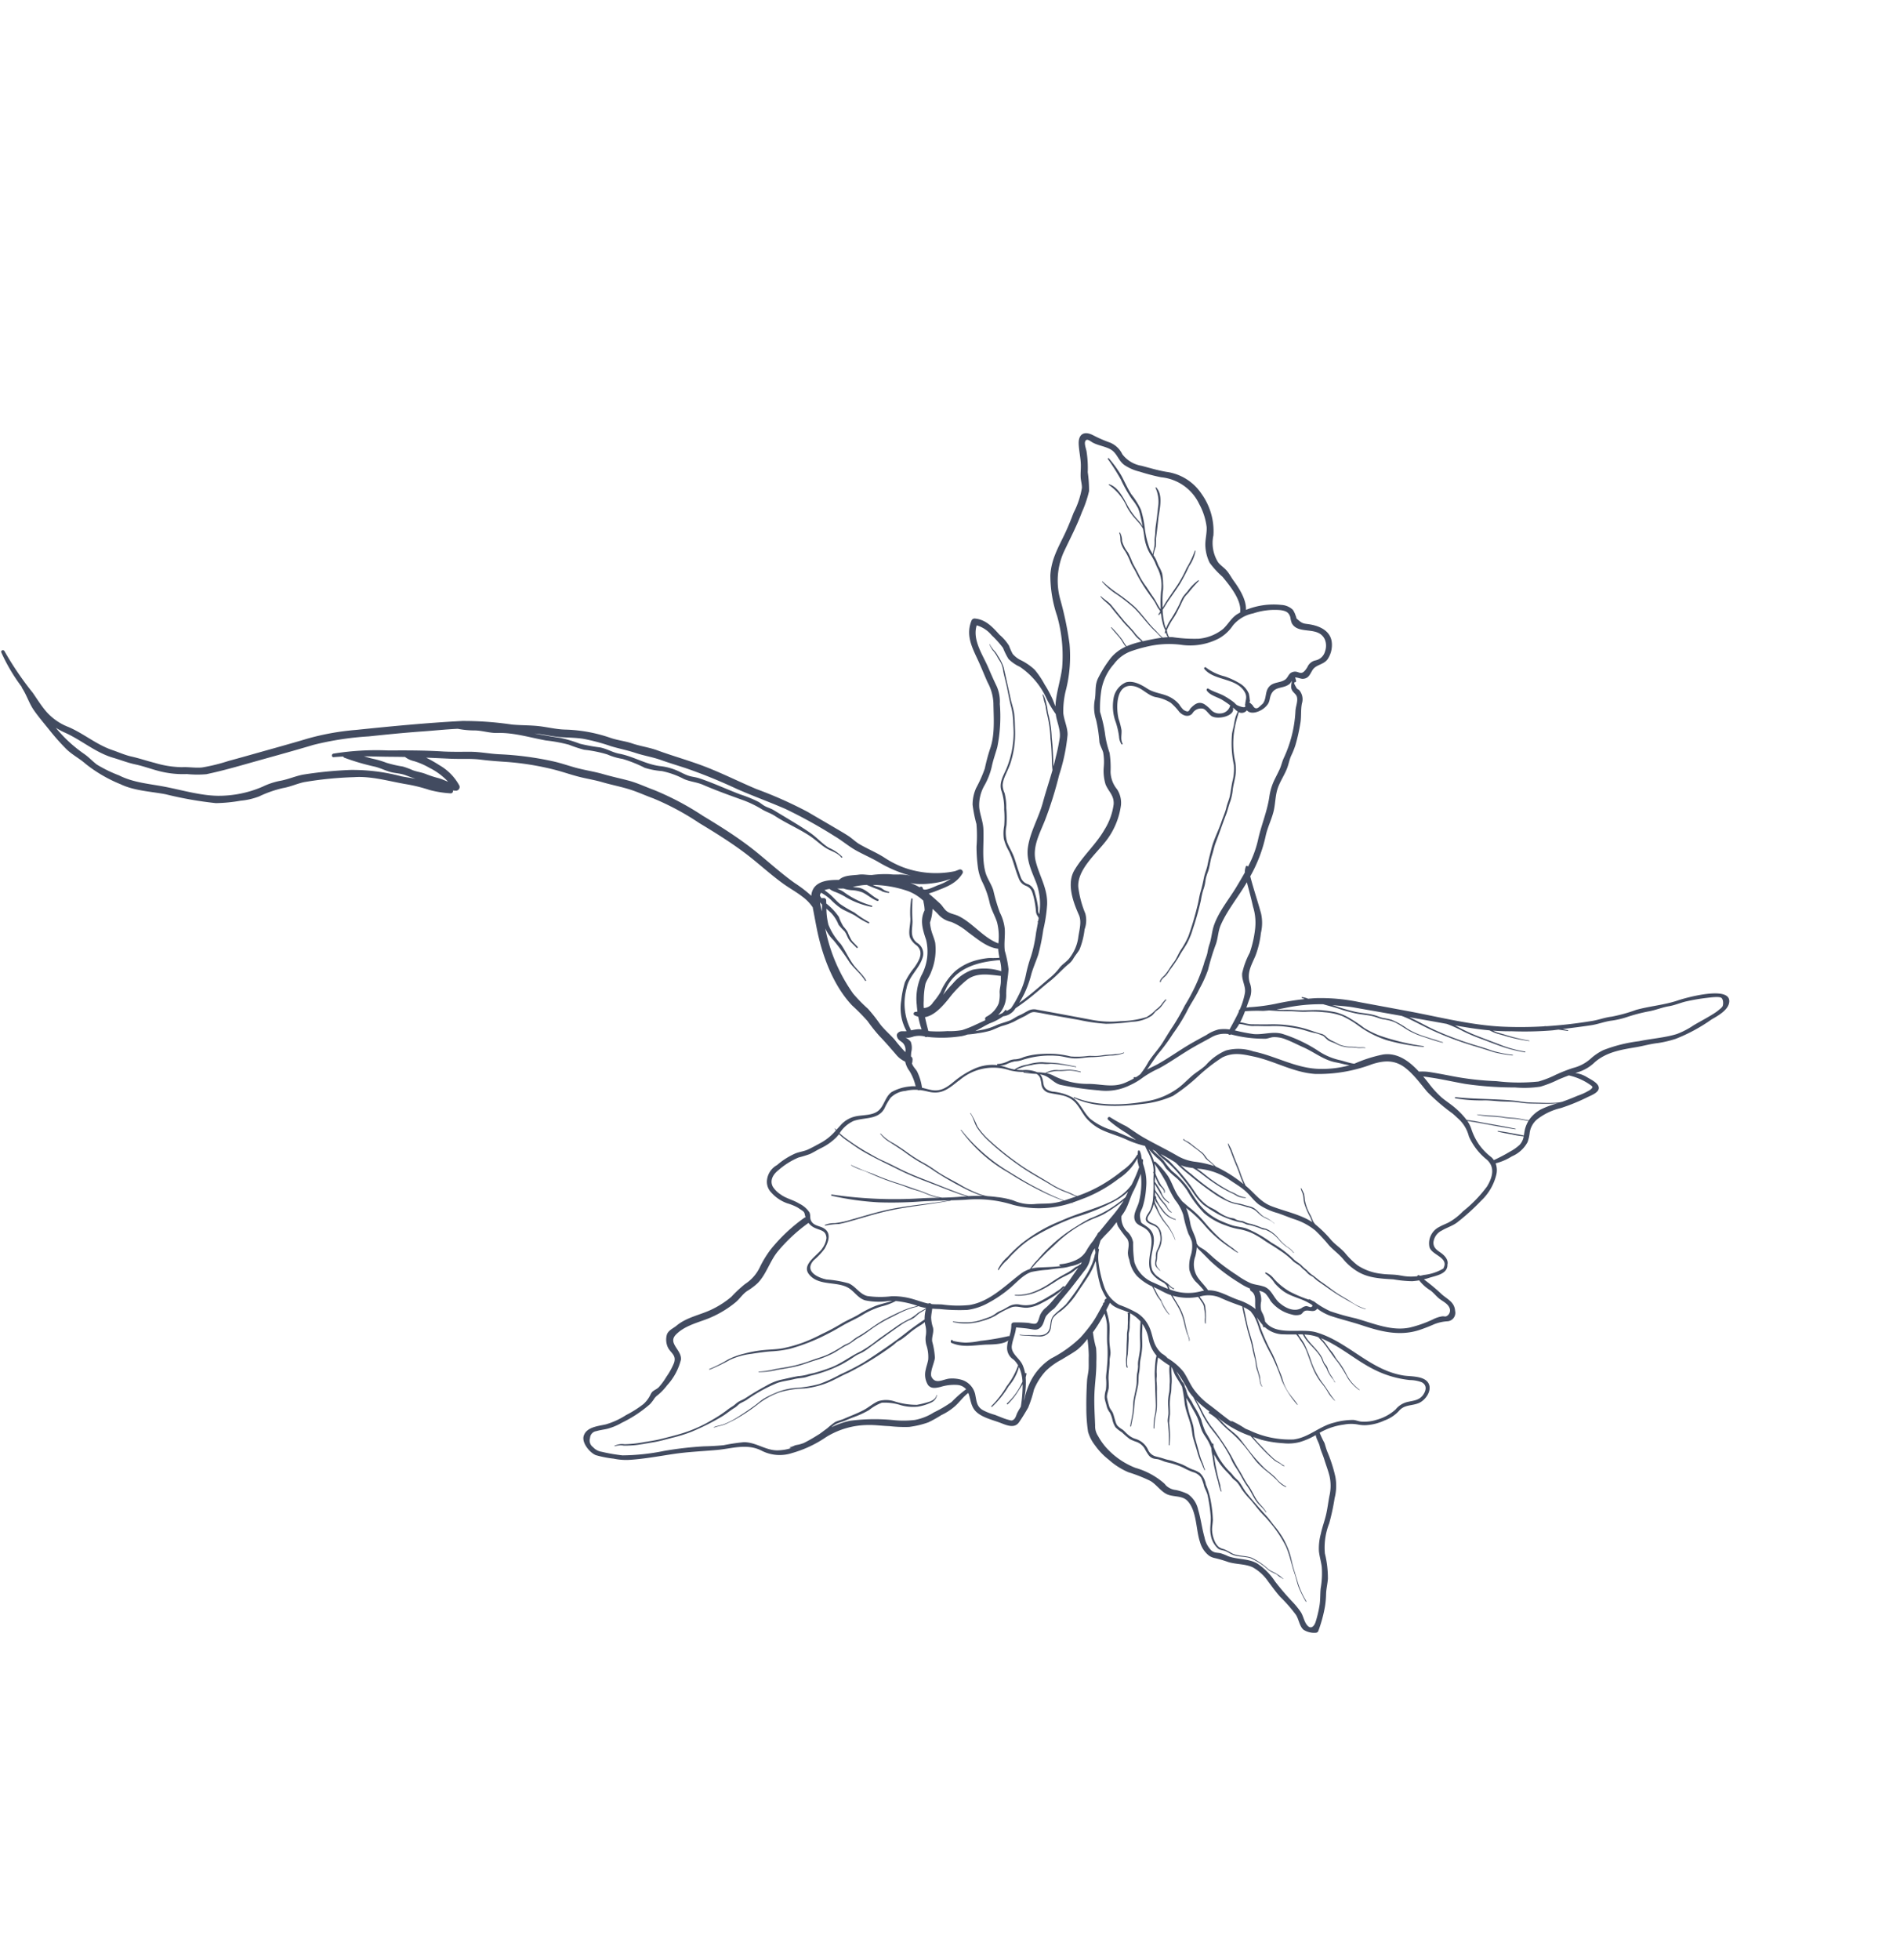 <svg xmlns="http://www.w3.org/2000/svg" xmlns:xlink="http://www.w3.org/1999/xlink" width="263.277" height="271.495" viewBox="0 0 263.277 271.495">
  <defs>
    <clipPath id="clip-path">
      <rect id="Rectangle_3344" data-name="Rectangle 3344" width="186.149" height="207.23" fill="none"/>
    </clipPath>
  </defs>
  <g id="Group_6702" data-name="Group 6702" transform="matrix(0.875, -0.485, 0.485, 0.875, 0, 90.247)">
    <g id="Group_6701" data-name="Group 6701" transform="translate(0 0)" clip-path="url(#clip-path)">
      <path id="Path_65616" data-name="Path 65616" d="M146.915,47.174c-.777-1.156-1.716-1.052-2.3.109-.44.872-.688,1.811-1.148,2.685-.258.492-.582.948-.834,1.444-.234.461-.322.976-.582,1.418a11.7,11.7,0,0,1-2.683,2.46c-.8.678-1.621,1.345-2.477,1.957-1.742,1.243-3.332,2.172-4.519,4.027a17.586,17.586,0,0,0-1.928,5.429,20.341,20.341,0,0,1-2.848,6.559c-1.031,1.437-2.5,2.718-3.422,4.257.038-.361.1-.714.133-1.018a15.356,15.356,0,0,0,.029-2.363,11.976,11.976,0,0,0-.217-2.465,7.948,7.948,0,0,0-.979-2,3.51,3.51,0,0,1-.621-1.388,7.659,7.659,0,0,1,.106-1.224,6.33,6.33,0,0,0-.407-1.95c-.324-1.371-.627-2.768-1.879-3.626a.461.461,0,0,0-.544-.019c-1.681,1.34-1.761,3.176-1.895,5.174-.076,1.139-.234,2.272-.328,3.411a6.667,6.667,0,0,1-.7,2.924c-1,1.862-1.9,3.924-3.521,5.342a25.9,25.9,0,0,0-1.9,1.978,18.269,18.269,0,0,1-2.345,1.77,5.614,5.614,0,0,0-1.57,1.806,18.813,18.813,0,0,0-.825,2.583,18.8,18.8,0,0,1-1.492,2.716A21.17,21.17,0,0,0,104,91.753,6.562,6.562,0,0,0,103.526,94,12.431,12.431,0,0,1,103,96.956c-.251.927-.2,1.872-.393,2.8a7.97,7.97,0,0,1-1.253,2.626c-1.439-1.676-1.721-4.171-2.981-5.975-.39-.556-1-.922-1.184-1.607-.106-.383-.1-.783-.227-1.165-.2-.6-.418-1.245-.664-1.863,0-.017.007-.035.009-.052a.289.289,0,0,0,0-.054,6.536,6.536,0,0,0,.851.165c1.6.215,3.092.511,4.571-.343a.379.379,0,0,0-.158-.676c-.218-.028-.432-.059-.643-.092l-.012-.005a13.092,13.092,0,0,1-5.987-3.942,13.594,13.594,0,0,1-1.674-2.519c-.619-1.121-1.421-2.122-2.07-3.214-.322-.544-.491-1.174-.787-1.733-.34-.643-.719-1.267-1.089-1.893-.733-1.25-1.484-2.491-2.217-3.741a57.647,57.647,0,0,0-4.7-6.24c-1.518-1.936-2.917-3.973-4.477-5.874s-3.312-3.6-4.909-5.446c-.8-.922-1.78-1.638-2.6-2.543-.692-.761-1.544-1.342-2.227-2.1a20.8,20.8,0,0,0-4.985-4.086c-1.073-.638-1.98-1.506-3-2.219-1-.7-2.085-1.264-3.092-1.957a45.553,45.553,0,0,0-5.753-3.753c-4.422-2.156-8.932-4.117-13.458-6.046a35.422,35.422,0,0,0-6.422-2.2c-2.5-.546-4.99-1.153-7.483-1.739-1.219-.286-2.435-.574-3.65-.875a25.259,25.259,0,0,1-3.618-.979c-.846-.355-1.595-.979-2.427-1.385a13.729,13.729,0,0,1-3.025-2.361c-.835-.783-1.579-1.609-2.439-2.37-.643-.572-1.248-1.382-1.832-2.023-1.55-1.706-2.359-3.917-3.756-5.725a7.818,7.818,0,0,1-1.687-3.479C1.357,9.256,1.3,8.221,1.2,7.192A43.64,43.64,0,0,1,.568.267C.585-.03.14-.113.1.192A24.669,24.669,0,0,0,.258,5.744a.213.213,0,0,0-.035.137C.315,7.06.041,8.239.168,9.419c.128,1.213.39,2.434.589,3.638a30.68,30.68,0,0,0,.7,3.1c.314,1.141.986,2.094,1.378,3.205a19.523,19.523,0,0,0,2.879,4.824c1.217,1.713,3.189,2.9,4.781,4.231a51.255,51.255,0,0,0,5.472,4.432,21.24,21.24,0,0,0,3.177,1.376,9.332,9.332,0,0,0,2.536.721,15.86,15.86,0,0,1,3.455.595c.974.345,1.976.4,2.954.7A50,50,0,0,1,34.483,39c2.155,1.005,3.957,2.853,5.805,4.33a21.927,21.927,0,0,1,2.46,2.285,14.585,14.585,0,0,0,2.309,1.808.3.3,0,0,0,.475-.191c.128.09.26.175.4.257a.516.516,0,0,0,.716-.39A7.205,7.205,0,0,0,45.6,43.27,19.107,19.107,0,0,0,44.5,41.464c.959.584,1.914,1.173,2.876,1.766,1.189.735,2.468,1.312,3.6,2.139.945.693,1.9,1.317,2.888,1.954a38.626,38.626,0,0,1,5.425,4.268c.868.825,1.662,1.726,2.539,2.543.771.718,1.6,1.361,2.345,2.113.92.931,1.938,1.777,2.839,2.72.815.853,1.513,1.818,2.29,2.706a36.619,36.619,0,0,1,3.9,6.06c1.208,2.094,2.385,4.21,3.392,6.412.981,2.146,1.69,4.4,2.692,6.54.449.955,1.026,1.863,1.442,2.829a6.066,6.066,0,0,1,.558,2.025c-.3.941-.622,1.872-.922,2.813-1.161,3.628-1.844,7.954-.9,11.7a29.674,29.674,0,0,1,.83,2.959,22.565,22.565,0,0,0,.439,2.612c.3,1.113.522,2.2.761,3.326a3.534,3.534,0,0,0,.636,1.5,3.268,3.268,0,0,0-.109,1.435,7.154,7.154,0,0,1-.283,2.257,3.434,3.434,0,0,0-.711-.378,6.255,6.255,0,0,0-2.609-.543c-1.1.147-1.839,1.212-2.886,1.376s-2.094-.551-3.068-.848a3.852,3.852,0,0,0-2.451.069c-.277.092-.539.184-.8.27-.017-.076-.035-.153-.049-.232a.035.035,0,0,0-.069.007c.005.087.014.172.024.258a7.448,7.448,0,0,1-2.614.492c-.678-.012-1.4,0-2.077-.055-.6-.05-1.149-.288-1.744-.367a9.94,9.94,0,0,0-3.023.177,2.7,2.7,0,0,0-2.165,1.064,2.126,2.126,0,0,0-.376,1.874,5.388,5.388,0,0,0,1.2,2.364,7.324,7.324,0,0,1,.952,1.167c.12.2.208.4.315.593.315.577.132.572.028,1.182a.442.442,0,0,0-.213-.026,23.39,23.39,0,0,0-6.117,1.55,14.368,14.368,0,0,0-2.5,1.4,5.678,5.678,0,0,1-2.971,1.087,18.174,18.174,0,0,0-2.522.626,12.478,12.478,0,0,1-3.078.227c-1.844-.076-3.661-.766-5.512-.411-.607.116-1.319,0-1.794.465a2.558,2.558,0,0,0-.707,1.583c-.043.9.555,1.529-.315,2.309a9.413,9.413,0,0,1-1.815,1.142,9.163,9.163,0,0,1-1.636.759c-.366.114-.8.031-1.134.135a1.7,1.7,0,0,0-.387.218,4.1,4.1,0,0,1-1.518.671,15.361,15.361,0,0,1-2.808.158,10.536,10.536,0,0,1-3.059-.229c-1.04-.293-2.55-1.009-3.484-.076-.7.7-.373,2.42.192,3.127a14.527,14.527,0,0,0,1.928,1.622,8.339,8.339,0,0,0,2.028,1.3c1.768.818,3.638,1.449,5.464,2.127,1.929.716,3.716,1.621,5.59,2.451,1.94.861,4.037,1.18,5.332,3.028a5.494,5.494,0,0,0,3.572,2.394,16.055,16.055,0,0,0,5.2.354,11.156,11.156,0,0,1,5.866,1.342c.889.463,1.669,1.064,2.524,1.576a19.019,19.019,0,0,0,2.34,1.423,12.479,12.479,0,0,0,2.643.74,17.215,17.215,0,0,0,2.071-.007,7.8,7.8,0,0,0,2.286-.173c.837-.2,1.6-.579,2.454-.7-.1.832-.579,1.718-.348,2.662.295,1.2,1.506,2.245,2.271,3.165.589.709,1.284,1.6,2.248,1.134.693-.335,1.427-.763,2.089-1.158a16.47,16.47,0,0,0,1.924-1.8,8.66,8.66,0,0,1,2.647-1.449,9.235,9.235,0,0,1,2.74-.326c.835-.047,1.742-.036,2.564-.146a9.132,9.132,0,0,0,1.926-.619,20.554,20.554,0,0,1-.96,2.108c-.293.484-.546.99-.835,1.477-.317.536-.751.955-1.076,1.473-.648,1.024-1.291,2.1-1.869,3.172a22.12,22.12,0,0,0-1.421,3.056,5.548,5.548,0,0,0-.066,2.094,9.334,9.334,0,0,0,.7,2.668,9.885,9.885,0,0,0,1.551,2.855,21.193,21.193,0,0,1,2.066,2.51c.518.874.562,2.051,1.189,2.824.551.681,1.669,1.1,1.941,2.009.553,1.834-.9,4.12-1.217,5.9a3.59,3.59,0,0,0,.187,2.283,2.229,2.229,0,0,0,.451.589,16.206,16.206,0,0,1,1.295,1.288c.8.933,2.023,1.444,2.756,2.446a6.332,6.332,0,0,1,.924,2.812c.135.881.224,1.766.43,2.635a20.519,20.519,0,0,1,.692,3.219c.052.712-.34,1.628-.083,2.305a2.726,2.726,0,0,0,1.305,1.2.377.377,0,0,0,.383-.038,19.058,19.058,0,0,0,2.519-2.595,13.148,13.148,0,0,0,.926-1.382c.369-.622.842-1.111,1.236-1.711a14.308,14.308,0,0,0,1.345-3.288,9.147,9.147,0,0,1,2.524-3.33,30.536,30.536,0,0,0,2.356-2.694,6.932,6.932,0,0,0,1.527-2.536,20.024,20.024,0,0,0,.693-3.422c.05-.5.166-.924.263-1.416a12.32,12.32,0,0,1,.1-1.548l0-.012h.22a9.013,9.013,0,0,1,3.259.638,5.194,5.194,0,0,1,1.713.939,4.532,4.532,0,0,0,1,.65,6.892,6.892,0,0,0,2.474.636,5.019,5.019,0,0,0,2.415-.185c1.108-.418,1.9.291,2.961.387.931.085,2.305-.548,2.451-1.576.185-1.3-1.669-2.144-2.493-2.791-3.694-2.9-4.444-7.79-7.641-11.057-1.562-1.6-5.011-2.186-5.474-4.6-.012-.059-.021-.118-.029-.177a3.478,3.478,0,0,0,.222-.861c.035-.246.007-.508.055-.751a2.939,2.939,0,0,1,.6-1.09,2.84,2.84,0,0,0,.471-1.408,1.91,1.91,0,0,1,.575.747,5.352,5.352,0,0,1,.125,1.236,5.186,5.186,0,0,0,1.652,3.066,1.967,1.967,0,0,0,1.076.6c.257.019.428-.144.659-.149.432-.01.726.4,1.078.555a.712.712,0,0,0,.671,0,6.814,6.814,0,0,0,1.132,1.778c1.03,1.12,2.156,2.149,3.189,3.269,1.929,2.094,3.912,3.937,6.807,4.432.671.116,1.345.206,2.023.265a5.892,5.892,0,0,1,1.822.555,1.173,1.173,0,0,0,1.57-.757c.577-1.224-.263-2.045-.577-3.174a29.148,29.148,0,0,0-1.082-2.753c.222.061.447.114.683.158,1.011.189,2.465.78,3.113-.274a.135.135,0,0,0,.017-.055c.482-.477.35-1.248-.005-1.962-.289-.584-.534-1.078-.172-1.7a2.05,2.05,0,0,1,1.8-.875c.8-.028,1.579.156,2.382.052a29.836,29.836,0,0,0,4.368-1.016,7.288,7.288,0,0,0,3.656-2.189,2.672,2.672,0,0,0,.636-1.371,7.9,7.9,0,0,0,2.444.244,4.408,4.408,0,0,0,2.844-.667,5.592,5.592,0,0,0,.863-.957,2.951,2.951,0,0,1,1.811-1.158,8.529,8.529,0,0,1,3.666.225,26.791,26.791,0,0,0,3.916.465c.523.021,1.739.236,2.033-.387.284-.6-.465-1.6-.74-2.092a4.007,4.007,0,0,0-1.116-1.255c.161.029.324.059.489.094a5.768,5.768,0,0,0,2.591-.1c2.12-.451,4.053.262,6.027.96.957.338,1.926.549,2.867.943a15.23,15.23,0,0,0,2.48.7,23.394,23.394,0,0,0,5.627.059c.992-.019,2.751.007,3.363-.981,1.191-1.926-5.188-3.416-6.117-3.579-1.945-.343-3.812-1.206-5.732-1.666a21.626,21.626,0,0,1-3.422-.825c-.855-.355-1.758-.471-2.626-.782a63.436,63.436,0,0,1-5.913-2.439c-.062-.04-.123-.083-.185-.12a.037.037,0,0,0-.047.007,55.613,55.613,0,0,1-5.084-2.761c-3.781-2.328-7.043-5.446-10.464-8.268q-2.608-2.15-5.219-4.3a26.152,26.152,0,0,0-5.008-3.418c-.34-.165-.678-.319-1.017-.47a2.929,2.929,0,0,0-.619-.6.065.065,0,0,0-.081.1c.1.1.189.21.279.315a38.687,38.687,0,0,0-3.872-1.388,26.593,26.593,0,0,1-3.118-1.21l-.163-.075c-.024-.021-.05-.04-.075-.059a.045.045,0,0,0-.057,0c-.121-.055-.243-.106-.362-.153.35-.31.692-.617,1.023-.9a2.924,2.924,0,0,0,1.052-1.907c.336-1.434,1.446-2.03,2.52-2.876a12.932,12.932,0,0,0,2.168-2.373,6.041,6.041,0,0,0,1.324-2.333c.428-1.737.738-3.517,1.191-5.249a20.043,20.043,0,0,0,4.557-3.829c.759-.882,1.725-1.532,2.532-2.366.723-.745,1.219-1.683,1.943-2.422.813-.832,1.924-1.323,2.791-2.087.433-.383.78-.823,1.26-1.175a11.058,11.058,0,0,0,1.193-.972,24.646,24.646,0,0,0,2.106-2.371c.563-.711.889-1.551,1.486-2.248a1.929,1.929,0,0,0,.56-1.765c-.016-.125-.163-.267-.17-.4-.083-1.607.3-.362.459-1.109.029-.142.057-.232.073-.326.263.132.6.572.83.685.714.347,1.144-.052,1.721-.388.848-.492,1.721.109,2.631-.338a3.56,3.56,0,0,0,1.576-1.668c.709-1.557-.362-2.928-1.543-3.824-.482-.366-.693-.459-.922-1.054-.288-.744-.127-.329-.088-.861a3.085,3.085,0,0,0,.054-.9,2.5,2.5,0,0,0-1.057-1.355,10.156,10.156,0,0,0-4.63-1.778c.747-1.2.627-3.047.47-4.318-.075-.593-.047-1.2-.179-1.787-.116-.522-.392-1.007-.47-1.537a5.047,5.047,0,0,1,1.241-3.572,8.831,8.831,0,0,0,1.347-5.807,6.97,6.97,0,0,0-2.78-5.037c-.943-.754-1.733-1.569-2.6-2.4a4.2,4.2,0,0,1-1.557-2.687,3.268,3.268,0,0,0-.725-2.262,17.712,17.712,0,0,1-1.57-2.056m-20.775,79.463h-.052a.193.193,0,0,0-.17.166c-.749.551-1.548,1.045-2.33,1.541a5.192,5.192,0,0,0-1.328-.737,5.445,5.445,0,0,0-1.836-.147c-.83-.007-1.65-.014-2.48,0-1.785.033-3.566.257-5.353.26-.581,0-1.13-.057-1.687-.062.931-.411,1.81-.946,2.766-1.3a24.1,24.1,0,0,0,2.765-1.291,25.367,25.367,0,0,0,3.132-1.732c.99-.7,2.094-1.2,3.072-1.917a17.065,17.065,0,0,0,2.345-1.737,31.382,31.382,0,0,1,2.557-2.482c.752-.617,1.206-1.487,1.983-2.084,1.827-1.4,4.07-2.248,6.043-3.434l-.009.035c-.279,1.113-.556,2.226-.881,3.326a7.484,7.484,0,0,1-1.253,2.857,15.372,15.372,0,0,1-2.241,2.512,10.975,10.975,0,0,0-2.279,1.96c-.565.8-.425,1.856-1.005,2.584a9.957,9.957,0,0,1-1.759,1.678m34.075,29.107a13.676,13.676,0,0,1-2.694-.347,25.767,25.767,0,0,1-5.063-2.864,40.324,40.324,0,0,1-5.011-3.566c-.849-.711-1.7-1.423-2.576-2.1a7.524,7.524,0,0,0-1.172-.7c-.466-1.893-1.3-3.768-3.2-4.479a19.02,19.02,0,0,0-4.008-.806l-.1-.017c-.565-.406-1.132-1.085-1.52-1.409a8.852,8.852,0,0,1-2.026-2.659,20.2,20.2,0,0,0-3.176-4.394c-1.009-.972-2.361-1.122-3.5-1.9a25.5,25.5,0,0,1-2.007-1.692,5.806,5.806,0,0,0,.971-.48c.539.341.955.877,1.536,1.179.716.369,1.388.815,2.1,1.177a13.158,13.158,0,0,1,2.234,1.413,13.433,13.433,0,0,1,1.921,1.694,8.743,8.743,0,0,0,.7.666,5.172,5.172,0,0,1,.919,1.023,6.093,6.093,0,0,0,.27.823c.192.324.473.582.685.893a4.306,4.306,0,0,0,1.382,1.357,7.4,7.4,0,0,1,.945.6c.286.237.647.305.927.546a.036.036,0,0,0,.045-.057c-.3-.26-.685-.361-1-.619a5.434,5.434,0,0,0-.726-.473,4.227,4.227,0,0,1-1.165-.974c-.211-.288-.374-.6-.6-.887a3.039,3.039,0,0,1-.551-1.127,1.348,1.348,0,0,0-.425-.6c-.522-.52-1-1.094-1.515-1.619a16.515,16.515,0,0,0-4.035-2.928c-.726-.39-1.466-.808-2.181-1.22-.471-.274-.813-.7-1.246-1a12.711,12.711,0,0,0,1.33-1.021,22.482,22.482,0,0,1,2.21,1.172c.257.123.513.239.771.352.692.449,1.373.889,2.1,1.281.751.4,1.437.912,2.189,1.314a16.159,16.159,0,0,1,2.331,1.368,8.7,8.7,0,0,1,1.865,1.638,12.579,12.579,0,0,1,1.236,2.1,13.846,13.846,0,0,0,2.524,3.794,28.023,28.023,0,0,0,4,3.29.054.054,0,0,0,.068-.083,32.556,32.556,0,0,1-4.581-4.191,13.37,13.37,0,0,1-1.388-1.985,18.55,18.55,0,0,0-.993-1.971,7.855,7.855,0,0,0-1.3-1.758,15.25,15.25,0,0,0-1.856-1.409c-.671-.419-1.388-.749-2.082-1.128-.742-.406-1.427-.9-2.182-1.284a8.611,8.611,0,0,1-.965-.593c.331.125.667.246,1.011.355a23.126,23.126,0,0,1,4.985,2.146c.5.515,1.037.995,1.525,1.518a20.121,20.121,0,0,0,1.872,1.836c.641.532,1.355.978,1.952,1.562.309.3.551.641.884.917a6.433,6.433,0,0,1,1.173,1.083c.5.671.825,1.449,1.269,2.153a11.83,11.83,0,0,0,1.512,1.851,24.2,24.2,0,0,0,1.692,1.758c.042.036.1-.029.054-.066-.3-.258-.544-.593-.829-.868-.319-.314-.614-.652-.922-.978a10.51,10.51,0,0,1-1.645-2.189,10.76,10.76,0,0,0-1.3-2.111,9.644,9.644,0,0,0-.889-.771c-.322-.281-.565-.633-.872-.931-.622-.61-1.368-1.075-2.03-1.638a26.307,26.307,0,0,1-2.118-2.122c-.1-.106-.2-.208-.3-.31.822.6,1.685,1.109,2.479,1.759.889.726,1.785,1.444,2.678,2.167q1.269,1.027,2.536,2.056c1.05,1.227,1.855,2.638,2.831,3.936a45.139,45.139,0,0,0,3.732,4.38c.719.737,1.427,1.473,2.125,2.227a17.74,17.74,0,0,0,2.094,1.694.045.045,0,0,0,.057-.069,16.051,16.051,0,0,1-2.177-1.841c-.549-.634-1.121-1.234-1.709-1.834a44.169,44.169,0,0,1-3.841-4.5c-.8-1.066-1.473-2.245-2.274-3.318q1,.806,1.993,1.612c.7.567,1.4,1.142,2.1,1.716a18.238,18.238,0,0,1,1.51,2.021,26.01,26.01,0,0,0,1.841,2.318c.676.8,1.355,1.622,2.064,2.394a20.025,20.025,0,0,0,2.151,1.959.051.051,0,0,0,.064-.08,16.59,16.59,0,0,1-2.371-2.283c-.662-.809-1.352-1.593-2.018-2.4a24.543,24.543,0,0,1-1.791-2.354c-.182-.284-.371-.574-.57-.853,1.257,1.023,2.529,2.019,3.867,2.929a7.683,7.683,0,0,0,.707.92c.336.326.671.648.995.988a23.365,23.365,0,0,0,2.378,2.054c.035.026.078-.026.043-.054a25.414,25.414,0,0,1-2.458-2.252c-.276-.3-.57-.575-.853-.865a3.737,3.737,0,0,1-.4-.52c.716.471,1.453.919,2.217,1.328a47.737,47.737,0,0,0,5.02,2.638c.25.1.5.2.747.3.35.263.7.52,1.031.785a.055.055,0,0,0,.071-.085c-.187-.156-.373-.321-.56-.487,1.236.492,2.47.992,3.72,1.456.872.324,1.789.445,2.659.766a12,12,0,0,0,2.184.638,22.741,22.741,0,0,1,3.174.818c.884.286,1.815.387,2.692.7.811.288,1.635.341,2.451.586a27.346,27.346,0,0,1,2.683.943c.381.158,1.607.617,1.766.978.153.341-.213.978-.458,1.121a1.993,1.993,0,0,1-.5.137,5.881,5.881,0,0,1-.9.127c-1.1.073-2.21.043-3.309.068a11.405,11.405,0,0,1-2.664-.069c-1.742-.371-3.332-1.139-5.025-1.659a20.606,20.606,0,0,0-4.961-1.328,7.559,7.559,0,0,0-2.052.177,5.775,5.775,0,0,1-2.8-.045,20.431,20.431,0,0,0-2.411-.326m-13.375,6.141a2.436,2.436,0,0,0-.109-.5,8.17,8.17,0,0,1-.643-2.376,8.35,8.35,0,0,1,.1-2.314,4.2,4.2,0,0,0,.069-1.295l.012.009c.548.4,1.071.834,1.6,1.264,1.213.99,2.415,2,3.659,2.952a.036.036,0,0,0,.045-.055c-1.1-.964-2.253-1.877-3.384-2.8-.52-.426-1.03-.87-1.567-1.269-.13-.1-.26-.192-.385-.289a10.461,10.461,0,0,0-.569-2.188c-.276-.773-.683-1.492-.971-2.262a13.731,13.731,0,0,1-.6-2.6c-.061-.362-.127-.742-.2-1.128.562.426,1.128.848,1.674,1.295.971.794,1.914,1.619,2.888,2.408a46.923,46.923,0,0,0,5.824,3.794,14.842,14.842,0,0,0,3.12,1.605,15.2,15.2,0,0,0,2.7.352c.518.061,1.016.121,1.512.2a8.394,8.394,0,0,1,1.841,2.35c.288.6.439.716-.244.827a8.344,8.344,0,0,1-1.917-.132c-.757-.075-1.508-.175-2.257-.3a4.374,4.374,0,0,1-.809-.3c-.595-.286-1.172-.61-1.735-.948-.6-.359-1.21-.7-1.791-1.078-.515-.34-.983-.744-1.492-1.092-2.215-1.512-4.59-2.756-6.781-4.3a.083.083,0,0,0-.106.128,21.3,21.3,0,0,0,3.41,2.212c.636.354,1.22.783,1.832,1.173.56.357,1.147.664,1.7,1.04.513.354.991.751,1.522,1.076s1.106.643,1.655.965c.569.333,1.151.647,1.749.92a2.554,2.554,0,0,0,.291.107,12.521,12.521,0,0,0-2.565-.411,4.668,4.668,0,0,0-2.182.515c-.414-.345-.829-.693-1.257-1.023-.473-.364-1.012-.648-1.473-1.026-.981-.8-2.1-1.362-3.108-2.129-.024-.019-.054.019-.031.04.934.849,2.092,1.378,3.07,2.175.485.4,1.056.693,1.557,1.075.4.3.78.619,1.165.934a4.273,4.273,0,0,0-1.246,1.092c-.1.13-.2.258-.3.38a.1.1,0,0,0-.029-.057.925.925,0,0,0-.165-.142c-.107-.09-.215-.179-.322-.267q-.364-.3-.728-.6c-.513-.421-1.026-.842-1.564-1.232a.048.048,0,0,0-.061.075c.489.449,1.005.867,1.52,1.286a11.163,11.163,0,0,0,1.286,1.012,2.23,2.23,0,0,1-1.03.747,6.118,6.118,0,0,1-1.619.184,23.539,23.539,0,0,1-2.546-.054m-18.993,7.771c-.712-.631-1.548-1-2.295-1.574a7.412,7.412,0,0,1-2.3-2.61,11.045,11.045,0,0,1-.7-2.394c-.194-.841-.614-1.6-.8-2.449a16.25,16.25,0,0,0-.853-2.91,2.15,2.15,0,0,1-.068-.7,6.357,6.357,0,0,0,.085-.747,6.544,6.544,0,0,1,.35-2.3,6.934,6.934,0,0,0,.293-.728,7.032,7.032,0,0,0,.047-.875c.005-.042-.057-.064-.073-.023-.114.335-.066.673-.189,1.011s-.279.636-.374.976a9.426,9.426,0,0,0-.217,2.113c-.012.263-.083.511-.09.768a7.379,7.379,0,0,0-.5-.835c-.979-1.406-2.285-2.552-3.384-3.865-1.056-1.265-1.16-2.76-1.742-4.2a14.958,14.958,0,0,1,.234-1.948c.13-.735.184-1.479.289-2.217.052-.371.111-.742.166-1.113.047-.319.017-.622.05-.941.005-.052-.073-.081-.092-.026a5.464,5.464,0,0,0-.123.941c-.057.371-.114.742-.166,1.115-.116.834-.175,1.674-.329,2.5A10.594,10.594,0,0,0,114.9,148c-.021-.045-.038-.09-.062-.135a18.3,18.3,0,0,0-2.12-3.846c-.133-.4-.243-.815-.406-1.21-.2-.48-.121-1-.329-1.468-.231-.522-.451-1.042-.673-1.569-.081-.192-.163-.387-.26-.572-.062-.118-.411-.52-.348-.664a.034.034,0,0,0-.062-.028l-.062.1a.04.04,0,0,0,0,.042,8.062,8.062,0,0,1,.763,1.522,11.75,11.75,0,0,1,.607,1.456c.062.243.038.489.088.733a3.827,3.827,0,0,0,.241.638c.111.274.2.558.286.839a14.624,14.624,0,0,0-1.957-1.747,6.467,6.467,0,0,1-1.785-1.9c-.926-1.553-1.978-3.026-2.916-4.571-.489-.808-.879-1.669-1.33-2.5a24.129,24.129,0,0,1-1.343-2.165.225.225,0,0,0-.421.156,17.157,17.157,0,0,0,1.347,2.867c.224.492.445.976.685,1.453-.721-.844-1.359-1.763-2.077-2.614a8.987,8.987,0,0,1-2.066-3.047c-.393-1.251-.1-2.6-.733-3.793a7.351,7.351,0,0,0-2.025-2.03c-1.364-1.213-.076-1.685-.324-2.9a3.521,3.521,0,0,1,.359.326c.66.7.7,1.621,1.392,2.3a42.309,42.309,0,0,0,4.281,3.247,7.426,7.426,0,0,0,4.051,1.466,9.514,9.514,0,0,0,2.21-.064,14.334,14.334,0,0,1,2.545-.019c1.851.01,3.694-.22,5.545-.25.924-.014,1.843.005,2.765.009a3.648,3.648,0,0,1,2.356.735.237.237,0,0,0,.265.229l.031-.009.01.009a17.906,17.906,0,0,0,3.93,2.862c.336.137.648.147.99.3a4.159,4.159,0,0,1,1.409,1.154c.565.664,1.04,1.409,1.567,2.1,1.023,1.35,1.645,2.992,2.987,4.06.374.3.868.816,1.4,1.219a14.273,14.273,0,0,1-3.711-1.48c-2.91-1.622-4.535-4.529-7.008-6.661a6.449,6.449,0,0,0-3.283-1.952,7.75,7.75,0,0,0-3.37.418c-.8.224-1.654.211-2.467.387-.759.165-1.48.39-2.25.513a10.187,10.187,0,0,1-4.964-.513c-3.056-1.024-6.393-2.77-8.429-5.323a.057.057,0,0,0-.094.064c1.815,2.574,5.016,4.171,7.871,5.313a13.674,13.674,0,0,0,4.276,1.092,25.78,25.78,0,0,0,4.408-.707,23.631,23.631,0,0,1,4.143-.641c1.683.09,2.636.938,3.852,1.993,2.257,1.962,3.732,4.593,6.284,6.242a21,21,0,0,0,7.564,2.645c1.707.345,3.023.971,3.753,2.647a9.1,9.1,0,0,1,.425,1.234.191.191,0,0,0,.028.1c.265,1,.407,2.03.6,3.046a28.284,28.284,0,0,0,1.61,4.328c.1.258.189.527.276.8v.005l0,.007a4.972,4.972,0,0,1,.172,3.085,8.528,8.528,0,0,0,.532,3.8c.693,1.581-.341,2.7-1.7,3.472a18.07,18.07,0,0,1-4.58,1.394,8.486,8.486,0,0,1-2.461.385c-.487-.016-.974-.1-1.465-.09a2.534,2.534,0,0,0-2.532,1.791c-.251,1.146,1.671,2.531.322,3.463a.1.1,0,0,0-.042.057,6.672,6.672,0,0,1-2.836-.532c-.18-.047-.357-.1-.53-.165l-.021-.061a.189.189,0,0,0-.317-.064,6.672,6.672,0,0,1-1.931-1.17m-17.391-7.909c-.428-.484-.972-.8-1.378-1.319A11.164,11.164,0,0,1,108,158.6a30.283,30.283,0,0,1-1.662-3.645c-.192-.536-.355-1.089-.593-1.607-.173-.38-.517-.757-.494-1.191a.1.1,0,0,0-.029-.078,2.457,2.457,0,0,0,.154-.413c.213-.778.154-1.572.392-2.359a12.267,12.267,0,0,0,.581-2.281l.04.1a15.979,15.979,0,0,1,1,3.148,16.82,16.82,0,0,0,.907,3.02c.224.53.471,1.071.742,1.579a9.679,9.679,0,0,0,.525,1.026c.033.047.1-.005.071-.052a4.5,4.5,0,0,1-.279-.681c-.092-.206-.2-.4-.295-.61-.217-.5-.452-.995-.634-1.5a22.736,22.736,0,0,1-.813-3.092,13.317,13.317,0,0,0-.811-2.692c-.187-.423-.319-.855-.484-1.284l-.01-.028c-.047-.322-.1-.641-.128-.964-.081-1.009.159-2.007.106-3.018a11.171,11.171,0,0,0-.572-2.612.11.11,0,0,0-.168-.064c.047-.208.087-.423.121-.65a12.27,12.27,0,0,0,.078-1.281c.05.165.073.341.113.5.087.354.189.711.295,1.059a7.363,7.363,0,0,1,.345,1.144c.043.309.033.619.09.926a16.817,16.817,0,0,0,.627,1.834,9.934,9.934,0,0,1,.425,2.151,15.482,15.482,0,0,0,.532,3.888,9.057,9.057,0,0,0,1.8,2.931,9.215,9.215,0,0,0,1.378,1.361,7.531,7.531,0,0,1,1.385,1.48,13.736,13.736,0,0,1,1,1.768c.35.652.73,1.29,1.054,1.957a10.684,10.684,0,0,1,.907,2.158c.12.506.477.874.6,1.373a3.233,3.233,0,0,0,.2.593c.123.267.146.543.251.811s.289.451.381.716a5.2,5.2,0,0,0,.253.688c.562,1.1,1.059,2.245,1.681,3.306.392.664.794,1.328,1.2,1.986a5.124,5.124,0,0,0,1.009,1.329.025.025,0,1,0,.031-.038,7.607,7.607,0,0,1-1.409-2.075c-.4-.705-.834-1.388-1.186-2.122-.322-.673-.607-1.364-.948-2.028-.269-.517-.411-1.064-.692-1.564a5.369,5.369,0,0,1-.291-.893,5.444,5.444,0,0,1-.272-.731c-.121-.555-.477-.978-.608-1.534a14.829,14.829,0,0,0-1.539-3.371,16.333,16.333,0,0,0-2.082-3.406c-.48-.529-1.111-.886-1.591-1.418a17.237,17.237,0,0,1-1.125-1.387,7.8,7.8,0,0,1-1.428-3.7c-.092-.674-.125-1.345-.156-2.025a11.3,11.3,0,0,0-.3-1.747,12.517,12.517,0,0,0-.567-1.7,13.639,13.639,0,0,1-.314-1.82c-.13-.6-.39-1.179-.548-1.773-.026-.094-.045-.194-.066-.295l.258.4c.009.052.017.106.028.159a6.313,6.313,0,0,0,.413,1.336,13.8,13.8,0,0,1,.919,3.124,26.223,26.223,0,0,1,.409,2.668,8.808,8.808,0,0,0,.439,2.408,19.265,19.265,0,0,0,1.258,2.292,13.642,13.642,0,0,0,1.529,1.839,4.128,4.128,0,0,0,.688.6,5.454,5.454,0,0,1,.433.551,3.93,3.93,0,0,0,.371.309,11.355,11.355,0,0,1,.945.99c.111.125.2.272.312.39.1.1.225.153.317.246a5.065,5.065,0,0,1,.544.841,5.236,5.236,0,0,1,.432,1.4,7.081,7.081,0,0,0,.388,1.156,3.538,3.538,0,0,1,.473,1.277c0,.035.055.029.054-.005a3.271,3.271,0,0,0-.43-1.215,6.784,6.784,0,0,1-.445-1.42,4.619,4.619,0,0,0-.333-1.18,4.44,4.44,0,0,0-.536-.92c-.166-.177-.354-.31-.51-.5-.08-.1-.151-.2-.236-.291a11.487,11.487,0,0,0-.787-.855,3.042,3.042,0,0,1-.584-.591,1.655,1.655,0,0,0-.283-.34,3.153,3.153,0,0,1-.56-.484c-.076-.1-.149-.255-.237-.35-.146-.159-.335-.265-.485-.418a6.458,6.458,0,0,1-.456-.539,8.625,8.625,0,0,1-.7-1.231c-.22-.4-.513-.745-.714-1.153a5.928,5.928,0,0,1-.425-1.186c-.239-.927-.2-1.922-.361-2.869a26.055,26.055,0,0,0-.5-2.579c-.127-.454-.222-.926-.367-1.375-.139-.428-.373-.811-.508-1.241l-.036-.137c.231.359.459.719.681,1.083.159.26.3.518.447.77a2.413,2.413,0,0,1,.13.319,19.769,19.769,0,0,0,.771,2.175,43.152,43.152,0,0,0,1.957,4.4,11.056,11.056,0,0,0,1.168,1.758,5.744,5.744,0,0,0,.792.771,10.927,10.927,0,0,1,.931.927,2.8,2.8,0,0,1,.766.929c.137.326.213.674.352,1,.284.671.9,1.154,1.066,1.881.005.024.043.021.038,0a4.907,4.907,0,0,0-.8-1.477c-.364-.615-.357-1.44-.823-1.993-.255-.3-.582-.555-.851-.853a6.146,6.146,0,0,0-.731-.643,5.588,5.588,0,0,1-.842-.9c-.213-.277-.348-.627-.546-.924a32.409,32.409,0,0,1-2.168-4.772,15.354,15.354,0,0,1-.673-1.78,3.857,3.857,0,0,0,.6.636c.227.189.459.369.692.548.017.031.035.061.054.092a9.769,9.769,0,0,1,.614,1.227c.3.7.607,1.4.974,2.073a15.45,15.45,0,0,0,1.4,2.285c.2.251.324.532.506.792a3.3,3.3,0,0,0,.794.674.043.043,0,0,0,.054-.068,3.214,3.214,0,0,1-.955-1.059c-.161-.288-.388-.529-.57-.806a22.29,22.29,0,0,1-1.31-2.356c-.4-.789-.666-1.64-1.073-2.422-.017-.035-.038-.071-.055-.107a9.062,9.062,0,0,1,3.113,3.352c.407.887.952,1.726,1.269,2.652.277.813.357,1.685.7,2.479a8.73,8.73,0,0,0,1.711,2.318c.562.617,1.073,1.277,1.638,1.891a8.874,8.874,0,0,1,1.744,2.714,22.289,22.289,0,0,1,.679,2.756c.234.936.641,1.768.815,2.718a7.72,7.72,0,0,0,.794,2.2c.867,1.645,2.42,2.576,3.928,3.538a16.565,16.565,0,0,0,2.139,1.475c.305.137.6.258.9.366a5.7,5.7,0,0,0,.688,1.973c.2.452.281.922.439,1.387.22.66.766,1.257.7,1.986a.887.887,0,0,1-.967.818c-.149-.019-.315-.192-.459-.255a4.231,4.231,0,0,0-1.361-.262,16.337,16.337,0,0,1-3.311-.555c-2.515-.754-4.193-3.011-5.989-4.77a32.41,32.41,0,0,1-2.595-2.569,12.48,12.48,0,0,1-1.17-1.962,1.368,1.368,0,0,0-.265-.468c-.075-.121-.149-.239-.231-.354a.138.138,0,0,0-.156-.059c-.043-.045-.087-.092-.128-.139a17.672,17.672,0,0,1-1.635-2.11,9.087,9.087,0,0,1-1.042-2.574,2.786,2.786,0,0,0-.555-1.335c-.069-.073-.185.042-.128.12a4.512,4.512,0,0,1,.466,1.772,7.443,7.443,0,0,0,.546,1.61c.581,1.165,1.631,1.978,2.264,3.078.149.258.517.685-.019.645-.078-.005-.4-.4-.485-.442a1.33,1.33,0,0,0-.711-.08c-1.184.016-1.978-1.087-2.361-2.188-.352-1.012-.009-2.1-.775-2.962m-2.508,2.207c-.023-.062-.042-.127-.069-.189a7.832,7.832,0,0,0-1.39-2.084c-1.068-1.187-1.711-2.519-3.03-3.21v0c-.08-.766-.312-1.506-.39-2.269a3.249,3.249,0,0,1,1.147-2.734,8.541,8.541,0,0,0,.777-.978,2.648,2.648,0,0,0,.137.607c.21.69.393,1.39.6,2.082a25.3,25.3,0,0,0,2.037,4.538,8.076,8.076,0,0,0,.881,1.355.358.358,0,0,0-.033.392c.466.887-.435,1.654-.659,2.442l-.012.05m-4.091,18.341a12.984,12.984,0,0,1-4.793-4.1c-.127-.154-.25-.309-.373-.465a14.012,14.012,0,0,0-1.1-1.8.088.088,0,0,0-.13-.021c-.109-.2-.213-.406-.307-.619-.4-.912-.77-1.836-1.173-2.746a9.812,9.812,0,0,1-.92-3.167c-.078-.9.033-1.8-.054-2.694A8.293,8.293,0,0,0,94,163.951a2.3,2.3,0,0,0-.052-.246,5.143,5.143,0,0,0-.343-.726,3.976,3.976,0,0,1-.2-1.2c-.007-1.044.489-2,.492-3.066a4.441,4.441,0,0,0-.5-2.177,14.478,14.478,0,0,0-1.655-2.255,4.523,4.523,0,0,1-.622-3.191,16.828,16.828,0,0,1,.959-3.363,5.382,5.382,0,0,1,.933-1.524.077.077,0,0,0-.083-.12c.246-.289.64-.641.719-.726.038-.04.078-.08.12-.121.809-.361,1.7-.506,2.51-.865.231-.1.466-.2.7-.291a2.633,2.633,0,0,0-.123.626,18.052,18.052,0,0,0,.277,2.094c.019.763-.518,1.182-.867,1.768a2.818,2.818,0,0,0-.284.931,4.388,4.388,0,0,0-.159,2.47,7.377,7.377,0,0,0,1.151,2.305.052.052,0,0,0-.023.045c.021.447-.028.882-.033,1.328,0,.361.106.707.106,1.068a5.7,5.7,0,0,0,.092,2.087.03.03,0,0,0,.055-.021,7.914,7.914,0,0,1-.042-2.316,7.7,7.7,0,0,1-.057-1.149,5.043,5.043,0,0,0,0-.915l.069.092c.539.683.915,1.449,1.517,2.08,0,.019,0,.036,0,.055.021.7.066,1.387.062,2.087A8.059,8.059,0,0,1,98.327,161c-.109.385-.2.775-.283,1.168-.066.3-.064.907-.26,1.135-.028.031.021.069.049.04.2-.22.17-.523.231-.806.106-.5.243-1.009.392-1.5a7.741,7.741,0,0,0,.418-2.245c.009-.683-.05-1.371-.059-2.056a7.61,7.61,0,0,0,2.545,1.694c.156.062.31.118.461.17a6.106,6.106,0,0,1,.088.82,1.6,1.6,0,0,1-.166,1.066,5.562,5.562,0,0,1-.485,1.1,2.367,2.367,0,0,0-.361.673.05.05,0,0,0,.092.04c.18-.407.452-.719.627-1.127a7.507,7.507,0,0,0,.491-1.135,4.579,4.579,0,0,0-.073-1.158c0-.08,0-.146-.012-.208a4.189,4.189,0,0,1,2.375,1.449c.595.813,1.179,1.511,1.844,2.26.1.113.2.229.286.347-.3.9-.551,1.818-.815,2.73-.3,1.033-.439,2.092-.792,3.11-.156.447-.257.9-.378,1.361-.127.478-.374.915-.478,1.4a8.031,8.031,0,0,1-.383,1.539,1.479,1.479,0,0,0-.159.853c.005.043.075.038.068-.007-.069-.522.276-.957.409-1.44a13.686,13.686,0,0,1,.348-1.439c.341-.872.574-1.78.863-2.673.3-.929.421-1.9.7-2.838.243-.806.517-1.612.742-2.425a5.408,5.408,0,0,1,.579,1c.009.232.064.47.08.7a8.653,8.653,0,0,1-.251,2.016,27.541,27.541,0,0,0-.262,3.949,28.252,28.252,0,0,1-.452,3.841,12.738,12.738,0,0,0,.246,3.911.035.035,0,0,0,.069-.007c-.068-.7-.232-1.378-.3-2.075a6.393,6.393,0,0,1,.179-2.077c.14-.6.153-1.2.26-1.808a16.481,16.481,0,0,0,.2-1.844,29.73,29.73,0,0,1,.3-3.852,15.683,15.683,0,0,0,.251-1.645c.012.078.028.156.035.237a8.448,8.448,0,0,0,.173,1.083,2.332,2.332,0,0,1-.054.243c-.029.1.076.172.166.158a3.889,3.889,0,0,0,1.85,2.181c.468.291.967.553,1.463.822a3.535,3.535,0,0,1,.111.9,7.21,7.21,0,0,1,.035,1.707c-.121.9-.3,1.785-.4,2.692a8.538,8.538,0,0,0,.12,2.623,9.06,9.06,0,0,1,.1,1.388,6.415,6.415,0,0,0,.25,1.3c.009.028.057.016.05-.012-.22-.99-.165-1.974-.335-2.969a11.548,11.548,0,0,1,.049-3.15,21.87,21.87,0,0,0,.376-2.8c-.01-.423-.057-.844-.1-1.265-.009-.1-.016-.2-.031-.3.2.111.4.222.591.34a.066.066,0,0,0-.01.038c-.069,1.435.719,2.77.631,4.191a7.924,7.924,0,0,0-.076.834,5.813,5.813,0,0,1,.029.775c0,.047-.026.1-.031.144a5.469,5.469,0,0,0,.016,1.024c.017.192.075.385.083.572.007.13-.026.222-.009.357a.03.03,0,0,0,.059-.005c-.036-.314.009-.612-.033-.931a4.346,4.346,0,0,1,.012-1.05,1.619,1.619,0,0,0,.069-.619,1.791,1.791,0,0,1-.052-.68c.023-.165.061-.326.068-.492.062-1.375-.633-2.669-.586-4.054a8.038,8.038,0,0,1,.679.471,6.4,6.4,0,0,1,.842.808,6.516,6.516,0,0,0,.191.789,10.708,10.708,0,0,1,.184,1.272c.092.747.149,1.479.291,2.215a17.2,17.2,0,0,1,.139,2.636,5.948,5.948,0,0,0,.588,2.222c.017.036.078.014.061-.023a6.043,6.043,0,0,1-.548-2.727,10.017,10.017,0,0,0-.144-2.311c-.075-.369-.04-.714-.08-1.087-.035-.315-.111-.626-.146-.945-.042-.373-.076-.775-.142-1.146-.038-.211-.1-.413-.156-.617a14.672,14.672,0,0,1,1.08,1.564c1.1,1.778,1.9,3.742,3.046,5.486a14.282,14.282,0,0,0,3.841,4,4.774,4.774,0,0,1,1.288,1.061c.473.719-.016,1.3-.673,1.619-.842.409-1.538.05-2.366-.187a2.988,2.988,0,0,0-1.959.111,6.54,6.54,0,0,1-3.014-.035,5.6,5.6,0,0,1-1.986-.825c-.289-.21-.508-.506-.806-.705a9.471,9.471,0,0,0-2.543-.976c-1.962-.549-4.046.1-5.984-.671m-2.643-40.923a18.312,18.312,0,0,0,1.487-1.139,5.764,5.764,0,0,0,.447-.385,10.667,10.667,0,0,1-2.052,3.221c-.523.6-1.51,1.04-1.754,1.855-.2.664.213,1.089.537,1.614,1.43,2.318-2.014,3.678-2.1,5.956a3.913,3.913,0,0,0,.65,1.8c.087.156.18.3.27.437a.051.051,0,0,0-.014.068,1.05,1.05,0,0,1,.028.809c-.456-.536-.884-1.118-1.328-1.718a4.508,4.508,0,0,1-.939-3.789,17.411,17.411,0,0,1,1.175-2.468,2.668,2.668,0,0,0-.026-1.771,2.7,2.7,0,0,1,.374-2.191,7.188,7.188,0,0,0,.865-.452c.861-.536,1.534-1.319,2.382-1.843m-2.2.712a21.3,21.3,0,0,1-2.59,1.127c-.74.3-1.484.595-2.227.889a.174.174,0,0,0-.043,0,.673.673,0,0,0-.374.189c-.3.146-.595.31-.889.473h0a9.292,9.292,0,0,0-1.47.731,3.118,3.118,0,0,1-1.709.459,6.282,6.282,0,0,1-2.425-.572c-.118-.054-.187.1-.111.179.038.038.08.075.12.113-.9-.354-1.817-.835-2.633-1.245a5.727,5.727,0,0,0-1.128-.449,24.653,24.653,0,0,1,2.368-.763c.751-.246,1.5-.383,2.257-.595a17.634,17.634,0,0,1,5.443-.581c.832.031,1.64.225,2.477.215a24.277,24.277,0,0,0,2.482-.2c.208-.024.447-.061.7-.111-.08.049-.158.1-.241.147M86.693,155.829a19.462,19.462,0,0,0,2.669-1.5,6.821,6.821,0,0,1-.419,1.468c-.437.907-1.024,1.739-1.408,2.673a18.7,18.7,0,0,1-1.494,2.546c-.255.421-.581.8-.818,1.229a7.436,7.436,0,0,1-.8,1.409,3.339,3.339,0,0,0-.726.959c-.128.338-.179.712-.281,1.059a2.412,2.412,0,0,0-.049,1.031,4.154,4.154,0,0,1-.192,1.089,3.241,3.241,0,0,0-.107,1.078,5.424,5.424,0,0,0,.442,1.028,10.375,10.375,0,0,0,.5,1.345,5.985,5.985,0,0,0,.648.816,2.238,2.238,0,0,1,.506,1.272,7.542,7.542,0,0,0,.05,1.154,1.293,1.293,0,0,0,.4.738c.158.144.345.251.5.392a6.318,6.318,0,0,1,.508.589c.338.38.751.686,1.094,1.068a10.079,10.079,0,0,1,.908,1.108,9.08,9.08,0,0,0,.8,1.08,2.054,2.054,0,0,1,.634,1.22,6.264,6.264,0,0,1-.225,1.291c-.064.413-.057.834-.159,1.241a21.4,21.4,0,0,1-.965,2.607c-.355.894-1.066,1.567-1.343,2.5a3.133,3.133,0,0,0,0,2.148c.165.317.523.511.737.792.241.312.4.68.666.978.518.589,1.279.927,1.832,1.489a8.774,8.774,0,0,1,1.43,2.739,8.77,8.77,0,0,0,.636.953c.107.177.142.385.237.565a2.138,2.138,0,0,1,.269.491c.007.024.049.014.043-.01a4.668,4.668,0,0,0-.444-1c-.2-.4-.5-.707-.69-1.12a9.655,9.655,0,0,0-1.284-2.567c-.61-.69-1.543-1.075-2.073-1.829a9.342,9.342,0,0,0-.709-1.061,1.846,1.846,0,0,1-.473-.607,2.21,2.21,0,0,1-.1-1.026,4.073,4.073,0,0,1,.409-1.449c.218-.428.543-.789.79-1.2a18.317,18.317,0,0,0,1.024-2.458,10.926,10.926,0,0,0,.5-2.305,2.815,2.815,0,0,0,.05-1.8,3.971,3.971,0,0,0-.688-.957c-.279-.333-.492-.712-.742-1.068-.3-.421-.664-.785-1-1.177-.274-.319-.615-.553-.894-.86-.309-.338-.593-.608-.927-.917a1.622,1.622,0,0,1-.461-1.357,2.794,2.794,0,0,0-.569-1.851c-.12-.161-.26-.289-.387-.439a2.878,2.878,0,0,1-.432-.751c-.153-.352-.206-.737-.364-1.085a3.036,3.036,0,0,1-.352-.829,2,2,0,0,1,.064-.671c.068-.355.175-.711.232-1.068.066-.416-.1-.778.029-1.2a9.542,9.542,0,0,1,.305-1.137c.189-.426.612-.7.87-1.082a11.029,11.029,0,0,0,.548-1.042c.39-.751.967-1.394,1.362-2.148.2-.373.523-.631.7-1.012.18-.4.328-.829.52-1.227.383-.783.913-1.512,1.264-2.311a10.725,10.725,0,0,0,.409-1.35c.045-.154.078-.317.116-.477q.465-.312.934-.633c.017.071.031.144.052.213.25.877,1.071,1.51,1.572,2.248.016.021.028.043.043.064l-.1-.062c-.08-.054-.2.012-.161.114.007.016-.393.7-.444.8-.123.26-.31.508-.449.766-.166.312-.426.546-.595.858s-.34.593-.527.891c-.4.634-.737,1.3-1.168,1.912a5.947,5.947,0,0,0-.426.815.5.5,0,0,0-.1.359.06.06,0,0,0,.12-.012,2.609,2.609,0,0,1,.267-.641,5.682,5.682,0,0,1,.615-.889c.369-.56.711-1.135,1.08-1.694.177-.267.291-.577.485-.834a4.565,4.565,0,0,0,.5-.653c.277-.536.647-1.031.945-1.564a.118.118,0,0,0,.009-.085,5.15,5.15,0,0,1,.726,1.7c-.137.236-.324.51-.362.572-.154.26-.314.518-.468.778-.357.6-.627,1.264-1.005,1.855-.326.511-.73.962-1.1,1.437a3.475,3.475,0,0,0-.369.631,5.681,5.681,0,0,1-.612.822c-.35.458-.558,1-.927,1.454s-.778.913-1.163,1.375-.638,1-1,1.5c-.393.543-.848,1.045-1.269,1.565a.06.06,0,0,0,.094.076c.445-.539.933-1.063,1.345-1.629.373-.515.666-1.049,1.087-1.534.393-.456.813-.894,1.191-1.361s.579-1,.959-1.437c.413-.473.653-1.026,1.054-1.508a11.927,11.927,0,0,0,1.05-1.4c.338-.56.6-1.158.941-1.721.206-.345.421-.686.622-1.035a5.316,5.316,0,0,1-.246,2.2,4.877,4.877,0,0,0-.187,2.532c0,.017.009.033.014.05-.106.135-.234.257-.333.373a11.985,11.985,0,0,0-.78,1.167c-.454.679-.752,1.42-1.137,2.132-.416.768-.787,1.564-1.2,2.338a7.508,7.508,0,0,1-.971,1.338,10.517,10.517,0,0,0-.808,1.238c-.035.054.043.12.08.064a10.86,10.86,0,0,1,1-1.428,6.337,6.337,0,0,0,.893-1.234c.3-.541.6-1.078.889-1.617a10.475,10.475,0,0,0,.569-1.078,3.57,3.57,0,0,1,.418-.744c.147-.211.224-.459.359-.679a10.28,10.28,0,0,1,.9-1.317c.052-.062.127-.139.2-.227a12.673,12.673,0,0,0,.834,1.761c-.489.633-.735,1.494-1.175,2.156-.236.352-.416.733-.679,1.068a8,8,0,0,0-.775,1.078c-.244.444-.439.915-.686,1.361-.187.34-.477.608-.652.953a19.366,19.366,0,0,1-1.451,2.947c-.036.049.036.111.075.061a13.876,13.876,0,0,0,1.428-2.678,11.149,11.149,0,0,1,.685-1.005c.236-.392.435-.813.645-1.22a7.88,7.88,0,0,1,.927-1.335c.27-.338.445-.709.69-1.063.43-.621.685-1.4,1.109-2.021l.009.017c-.009.454-.128.884-.118,1.354.01.57.075,1.147.055,1.721a23.008,23.008,0,0,1-.822,2.246c-.39,1.071-.451,2.214-.78,3.293-.158.513-.4.983-.517,1.512-.133.6-.253,1.2-.385,1.792a9.323,9.323,0,0,0-.25,1.433c-.019.295-.047.57-.094.858-.019.12.017.315-.04.421-.029.057.062.1.094.04.076-.137.014-.149.038-.289a6.83,6.83,0,0,0,.132-.7,9.529,9.529,0,0,1,.305-1.635c.159-.626.295-1.257.454-1.881.14-.548.426-1.028.582-1.567.172-.586.243-1.208.374-1.806a15.424,15.424,0,0,1,.634-2.014c.01-.029.023-.057.035-.087-.005.357.05.718.045,1.076-.014.653.029,1.295-.012,1.952s-.237,1.264-.324,1.917.075,1.343.033,2.018c-.017.269-.045.536-.075.8a7.886,7.886,0,0,0-.374,1.024c-.187.543-.416,1.061-.569,1.616-.179.643-.362,1.283-.492,1.938a5.633,5.633,0,0,0-.305,1.321c0,.069.107.057.106-.01a2.37,2.37,0,0,1,.224-.757c.073-.231.113-.471.17-.707.149-.614.345-1.215.53-1.818a16.043,16.043,0,0,1,.627-1.669c0,.049-.009.1-.009.146A9.589,9.589,0,0,0,93.385,181c.114.6.321,1.158.406,1.756.05.35.244.621.314.969a7.809,7.809,0,0,1,.088,1.028,10.8,10.8,0,0,0,.317,1.785c.168.712.258,1.439.409,2.156.137.647.345,1.267.445,1.924a16.694,16.694,0,0,1,.347,4.079c-.114,1.349-.56,2.623-.787,3.95-.118.69-.359,1.343-.43,2.045a17.444,17.444,0,0,0-.085,2.042c0,.059.092.05.092-.01a12,12,0,0,1,.218-2.773c.173-.738.315-1.484.487-2.222.166-.709.416-1.385.541-2.106a11.363,11.363,0,0,0,.172-2.012,12.341,12.341,0,0,0-.232-2.156c-.1-.575-.151-1.161-.286-1.733-.328-1.371-.629-2.765-.872-4.157-.118-.673-.026-1.387-.194-2.049a6.263,6.263,0,0,1-.26-.913,4.028,4.028,0,0,0-.17-.731,10.289,10.289,0,0,1-.359-2.25,10.73,10.73,0,0,1,.1-1.86c.047-.1.092-.2.139-.3s-.036-.147-.111-.137a16.773,16.773,0,0,0-.024-1.818,11.142,11.142,0,0,1,.315-1.856,12.832,12.832,0,0,0,.043-2.064c-.014-.267.016-.53.014-.8a6.823,6.823,0,0,1-.042-1.012c.049-.338.166-.653.194-.995.005-.071.005-.14.009-.211a.967.967,0,0,0,.023-.738l-.005-.009c.01-.567-.049-1.092.007-1.648a21.165,21.165,0,0,1,.135,3.115,7.617,7.617,0,0,0,.168,1.144c-.024.669-.005,1.335-.047,2.009a13.854,13.854,0,0,0,.019,2.383c.092.834.265,1.654.361,2.487a23.025,23.025,0,0,1,.128,2.517c0,.4-.061.8-.064,1.2-.005.444.045.889.073,1.329.049.822-.024,1.645.085,2.46.1.792,0,1.569.075,2.354.068.709.387,1.362.437,2.075a.031.031,0,0,0,.062-.005c-.005-.718-.288-1.376-.343-2.085-.062-.792.049-1.558-.054-2.356-.1-.813-.026-1.642-.075-2.46-.045-.79-.021-1.55-.007-2.338a32.755,32.755,0,0,0-.454-4.9,14.751,14.751,0,0,1-.059-2.725c.028-.482.005-.96-.009-1.437a16.976,16.976,0,0,0,.874,2.314.135.135,0,0,0-.149.208,6.128,6.128,0,0,1,.733,1.87,15.1,15.1,0,0,0,.549,1.7,16.559,16.559,0,0,1,.927,3.739c.1.634.153,1.279.3,1.908a12.558,12.558,0,0,0,.6,1.751,14.863,14.863,0,0,1,.615,1.751,3.223,3.223,0,0,0,.586,1.326c.038.043.111-.009.073-.052a4.269,4.269,0,0,1-.662-1.706c-.17-.621-.449-1.212-.673-1.815a23.57,23.57,0,0,1-.832-3.935c-.114-.595-.154-1.2-.307-1.791-.149-.57-.4-1.108-.6-1.659-.218-.595-.319-1.217-.523-1.817-.023-.066-.042-.132-.061-.2.1.229.2.458.3.688a14.31,14.31,0,0,0,2.444,3.749c.159.673.315,1.347.484,2.018a20.983,20.983,0,0,0,.768,2.519c.142.364.413.626.563.986.073.18.059.258.241.387.04.029.088-.031.049-.059-.14-.1-.315-.621-.444-.8a3.991,3.991,0,0,1-.494-1.135c-.276-.794-.447-1.6-.664-2.415-.106-.4-.185-.813-.265-1.224.276.312.556.619.837.919a15.321,15.321,0,0,0,2.4,1.869,6.271,6.271,0,0,0,2.07.969,9.941,9.941,0,0,0,2.416.234c-.185.52-.118,1.115-.265,1.65-.172.614-.191,1.22-.324,1.841-.175.806-.276,1.624-.494,2.42a6.175,6.175,0,0,1-1.345,2.38c-.582.7-1.116,1.454-1.735,2.123-.6.65-1.265,1.21-1.844,1.884a7.6,7.6,0,0,0-1.408,2c-.279.674-.43,1.394-.7,2.071a12.2,12.2,0,0,1-1.572,2.526c-.442.631-.775,1.326-1.25,1.941a15.943,15.943,0,0,1-1.584,1.749c-.515.5-1.239.707-1.309-.371-.038-.591.191-1.206.14-1.827a11.128,11.128,0,0,0-.324-1.784,36.7,36.7,0,0,1-.735-3.605,8.684,8.684,0,0,0-.964-3.394c-.745-1.217-2.123-1.77-3.033-2.827a6.745,6.745,0,0,0-.719-.867c-.383-.326-.719-.43-.924-.953a3.512,3.512,0,0,1,.054-2.035c.295-1.274.8-2.475,1.076-3.755a3.552,3.552,0,0,0-.191-2.619,7.35,7.35,0,0,0-1.161-1.281,2.321,2.321,0,0,1-.9-1.2c-.031-.121-.047-.257-.083-.38a10.365,10.365,0,0,0-2.449-3.832,10.682,10.682,0,0,1-2.059-3.937,8.563,8.563,0,0,1-.326-2.413,2.42,2.42,0,0,1,.355-1.486c.669-1.323,1.279-2.633,2.049-3.9s1.662-2.4,2.354-3.7a15.588,15.588,0,0,0,.913-1.721,13.49,13.49,0,0,1,.666-2.092M73.71,159.493a10.8,10.8,0,0,0,1.827-2.728c.111-.113.22-.231.331-.367a.094.094,0,0,0-.144-.12,5.314,5.314,0,0,0,.263-1.182c.113-1.071-.692-2.214.016-3.122.556-.716,1.222-1.17,1.718-1.895.582.392,1.177.782,1.713,1.222.442.364.744.569,1.316.4s.9-.7,1.38-.985a5.682,5.682,0,0,1,1.453-.361,10.88,10.88,0,0,0,1.165-.466c.9-.348,1.773-.667,2.666-1.05.777-.331,1.551-.664,2.324-1.007a3.878,3.878,0,0,0,1.692-1.213,3.9,3.9,0,0,1,.919-.725l.231-.1c-.017.028-.031.057-.045.085a.122.122,0,0,0-.036.047c-.042.1-.029.156-.061.237a1.007,1.007,0,0,1-.163.295.744.744,0,0,0-.191.161c-.021.026-.038.055-.057.085a10.162,10.162,0,0,1-.848.79,12.58,12.58,0,0,1-2.054,1.291,31.924,31.924,0,0,1-3.782,1.836c-.714.217-1.458.284-2.17.492-.612.18-.889.638-1.264,1.123-.669.87-1.447.678-2.285.144-.621-.4-1.326-.725-1.91-1.17-.042-.031-.09.029-.05.061.362.283.773.5,1.151.759.345.237.712.458,1.071.671a1.625,1.625,0,0,0,1.487.2c.69-.309.865-1.2,1.546-1.529a4.834,4.834,0,0,1,1.336-.27,10.239,10.239,0,0,0,1.1-.246A10.491,10.491,0,0,0,87.436,150c.725-.376,1.461-.728,2.177-1.115a9.859,9.859,0,0,0,2.168-1.477l.021-.021a2.19,2.19,0,0,1-.073.276,17.423,17.423,0,0,0-1.017,3.176,8.317,8.317,0,0,0-.066,1.824.356.356,0,0,0-.477.251c-.038.023-.078.043-.114.068a.14.14,0,0,0-.191.045c-.024.035-.047.071-.069.107-.835.506-1.633,1.066-2.513,1.494a21.921,21.921,0,0,1-2.451,1,16.838,16.838,0,0,1-4.933.563,8.067,8.067,0,0,0-4,1.361,10.444,10.444,0,0,0-1.844,1.619,3.926,3.926,0,0,1-.347.322m-6.022-6.649a4.64,4.64,0,0,0-1.51-1.061c-.794-.322-2.025-.192-2.019-1.356,0-.678,1.34-1.577,1.7-2.134a10.733,10.733,0,0,0,.759-2.141c.251-.638.853-.981,1.038-1.654a4.673,4.673,0,0,1,.452-1.335c.213-.35.482-.657.719-.988.283.187.575.364.875.543a25.138,25.138,0,0,0,3.281,1.962,8.136,8.136,0,0,0,2.992.563,16.952,16.952,0,0,0,3.612-.324c1.139-.222,2.546-.754,3.708-.529a15.3,15.3,0,0,1,2.115.825c.6.22,1.194.461,1.785.711a5.632,5.632,0,0,0,1.217.392,4.559,4.559,0,0,0,1.654.267c-.1.073-.21.144-.326.21a.077.077,0,0,0-.114-.061c-.2.111-.563,0-.8.042a6.113,6.113,0,0,1-1.508.118,21.038,21.038,0,0,0-2.408.1,11.768,11.768,0,0,1-2.579-.035,6.368,6.368,0,0,1-2.52-.882c-.052-.038-.114.038-.064.078a6.243,6.243,0,0,0,2.389.946,11.065,11.065,0,0,0,2.709.111c.513-.009,1.016-.076,1.531-.078.532,0,1.059.045,1.588.047.447,0,.861-.14,1.3-.149-.979.451-1.954.979-2.955,1.408a.066.066,0,0,0-.009-.113l-.106-.062a.08.08,0,0,0-.076.007,3.716,3.716,0,0,1-1.118.172,7.757,7.757,0,0,1-1.1.069,15.174,15.174,0,0,1-2.21-.033,3.86,3.86,0,0,1-2.025-.953,2.18,2.18,0,0,0-1.335-.482c-.4-.012-.792.024-1.2-.009a4.32,4.32,0,0,0-.718-.036,4.682,4.682,0,0,1-1.045.057c-.352-.043-.7-.116-1.049-.175a6.466,6.466,0,0,1-2-.621,12.311,12.311,0,0,1-1.808-1.127.044.044,0,0,0-.055.069,7.832,7.832,0,0,0,3.64,1.824,8.034,8.034,0,0,0,1.954.246,11.78,11.78,0,0,1,2.356.045c.86.09,1.276.794,2.011,1.13a5.076,5.076,0,0,0,2.007.4,19.391,19.391,0,0,0,2.245-.042,9.377,9.377,0,0,0,1.1-.184,3.574,3.574,0,0,1,.477-.175.053.053,0,0,0,.04,0,12.016,12.016,0,0,1-1.2.449c-.82.251-1.55.607-2.4.789a2.7,2.7,0,0,0-1.213.506c-.26.2-.666.712-1.011.745-.319.029-.759-.461-1-.621a18.122,18.122,0,0,0-1.718-1.011.335.335,0,0,0-.435.17,5.048,5.048,0,0,1-1,1.236.158.158,0,0,0-.118-.1,32.11,32.11,0,0,1-3.682-1.3,11.063,11.063,0,0,1-1.919-.783,8.906,8.906,0,0,1-1.418-1.063c.059-.146-.154-.291-.244-.149-.023.033-.045.068-.068.1a.161.161,0,0,0-.007.189c1.052,1.354,2.487,1.766,3.966,2.48.527.255,2.222,1.264,3.089,1.033a4.343,4.343,0,0,0-.645.83,1.906,1.906,0,0,0,0,1.858,3.3,3.3,0,0,1,.163,1.023.054.054,0,0,0-.036.014,10.1,10.1,0,0,1-2.735,1.72,13.964,13.964,0,0,1-3.181,1.382c-.09.014-.078.153.014.14a13.138,13.138,0,0,0,3.4-1.394,6.752,6.752,0,0,0,2.536-1.628,5.437,5.437,0,0,1-.558,2.007,9,9,0,0,1-3.333,1.6c-.094.021-.081.172.016.153a10.1,10.1,0,0,0,2.394-1.016c.281-.137.53-.267.761-.406A18.72,18.72,0,0,1,72.971,160c-.246.144-.5.286-.771.461-.3.191-.586.56-.941.612-.34.05-.393-.069-.645-.305-.511-.478-.9-1.038-1.359-1.56a7.877,7.877,0,0,1-1.146-1.406c-.435-.806-.153-1.364.1-2.163a2.731,2.731,0,0,0-.522-2.792m-8.1-29.381a2.279,2.279,0,0,0,.468,1.089c.5.673,1.146,1,.7,1.955a2.973,2.973,0,0,1-1.153.959c-.953.563-3.694.506-3.4,2.274.367,2.194,3.165,2.721,3.99,4.535.364.8.423,1.752,1.073,2.394A9.053,9.053,0,0,0,64,138.294c.173.078.341.163.5.253-.759-.137-1.5-.369-2.264-.5a15.979,15.979,0,0,0-2.85-.1c-.9.009-1.8-.1-2.694-.057a28.122,28.122,0,0,1-2.961-.054,22.774,22.774,0,0,1-2.775-.224,19.568,19.568,0,0,1-2.921-.681c-.87-.305-1.68-.747-2.526-1.108A16.622,16.622,0,0,0,43.045,135a10.1,10.1,0,0,0-2.408-.376,18.859,18.859,0,0,1-2.851-.106.049.049,0,0,0-.016.1,25.333,25.333,0,0,0,3.139.175,9.981,9.981,0,0,1,2.976.711c.907.335,1.777.652,2.652,1.071a14.246,14.246,0,0,0,2.453.929,26.211,26.211,0,0,0,5.573.7c.881.049,1.751,0,2.631,0,.931,0,1.853.1,2.784.05a11.019,11.019,0,0,1,2.86.244,8.482,8.482,0,0,0,2.09.31,13.277,13.277,0,0,1,2.295,2.03c-.307-.04-.6-.168-.907-.229a11.839,11.839,0,0,0-1.231-.184c-.849-.078-1.716-.118-2.567-.14-1.581-.04-3.136.3-4.711.286a8.037,8.037,0,0,0-1.1.154c-.361.043-.719-.055-1.082-.04a19.455,19.455,0,0,1-2.484.033c-.794-.061-1.541-.248-2.321-.378a22.141,22.141,0,0,1-2.439-.506c-.9-.255-1.775-.589-2.657-.894a10.627,10.627,0,0,1-2.142-.8c-.035-.019-.069.038-.036.061a10.073,10.073,0,0,0,2.425.985c.886.317,1.768.647,2.676.889.83.222,1.678.314,2.513.5a14.47,14.47,0,0,0,2.534.345c.78.036,1.565-.1,2.335-.05.7.05,1.342-.135,2.044-.128.82.007,1.643-.151,2.458-.224a19.036,19.036,0,0,1,2.74-.049c.815.043,1.631.031,2.441.147a8.968,8.968,0,0,1,1.187.246,1.707,1.707,0,0,0,.407.071c.031.031.061.062.09.094a6.958,6.958,0,0,0,.738.664l-.019.019c-.442.021-.887-.01-1.326.028a7.016,7.016,0,0,1-1.307.159,12.312,12.312,0,0,0-2.461.068c-.959.1-1.917.2-2.876.307a16.154,16.154,0,0,1-2.91.274c-1.551-.107-3.106.173-4.661-.052-.752-.109-1.544-.26-2.285-.44-.374-.09-.723-.237-1.1-.3a6.6,6.6,0,0,1-1.137-.411c-.78-.272-1.6-.494-2.385-.733a7.4,7.4,0,0,0-2.037-.246c-.759-.007-1.527,0-2.286.033-.423.019-.844.059-1.267.075-.328.014-.655-.042-.983-.028-.373.017-.7.144-1.078.153a6.838,6.838,0,0,0-.957.1,18.657,18.657,0,0,1-2.328.17A19.044,19.044,0,0,1,29.8,140.4c-.855-.194-1.7-.421-2.55-.645-.881-.231-1.711-.569-2.571-.858a16.22,16.22,0,0,1-2.214-.952,2.515,2.515,0,0,0-1.317-.5c-.059.005-.047.087.009.087a2.441,2.441,0,0,1,1.1.508c.381.218.78.425,1.179.608.825.378,1.721.643,2.572.957s1.758.511,2.636.742a20.46,20.46,0,0,0,2.77.574,34.017,34.017,0,0,0,4.564.2c.768-.012,1.522-.187,2.292-.211.347-.01.648-.168,1-.159.319.007.624.033.943.014a21.441,21.441,0,0,1,4.866.007c.783.139,1.543.47,2.314.673.466.123.874.336,1.324.487.319.106.657.125.979.225a19.059,19.059,0,0,0,4.418.683,19.638,19.638,0,0,0,2.257-.107c.38-.021.747.045,1.123.045a8.933,8.933,0,0,0,1.158-.109c1.7-.215,3.392-.432,5.094-.6a7.554,7.554,0,0,1,1.385-.052,3.991,3.991,0,0,0,.861.043c.371-.047.714-.177,1.092-.2.312-.016.624-.023.934-.047a5.128,5.128,0,0,0-.842,1.158c-1.05.092-2.094.2-3.137.374-1.16.187-2.323.333-3.5.444-1.217.114-2.434.232-3.656.291a32.533,32.533,0,0,1-3.607-.113,20.068,20.068,0,0,1-3.189-.25,16.582,16.582,0,0,1-3.195-1.141,8.762,8.762,0,0,0-2.952-.744,12.358,12.358,0,0,0-1.541-.064c-.525.023-1.024.153-1.543.218-1.083.133-2.156.232-3.247.276a12.3,12.3,0,0,1-1.633-.068c-.518-.052-1.007-.263-1.525-.331a.038.038,0,0,0-.012.075c.574.078,1.116.322,1.7.352.553.026,1.1.076,1.654.059a23.569,23.569,0,0,0,3.644-.328,10.55,10.55,0,0,1,3.366.047,13.654,13.654,0,0,1,3.176,1.186,12.257,12.257,0,0,0,2.962.834c1.13.158,2.283.107,3.42.217a43.081,43.081,0,0,0,7.024-.295,8.415,8.415,0,0,0,.882-.165,4.365,4.365,0,0,1,.69-.014,14.536,14.536,0,0,0,1.537-.243,12.545,12.545,0,0,1,1.671-.187,5.239,5.239,0,0,0,.855-.094,3.538,3.538,0,0,0-.13.367,3.571,3.571,0,0,1-.721,1.42,3.237,3.237,0,0,0-.5,1.106,5.182,5.182,0,0,1-.747,1.869c-.3.387-.688.7-1,1.076a2.706,2.706,0,0,0-.73,2.006c.127.7.775.879,1.371,1.057a6.371,6.371,0,0,1,2.2.9,1.765,1.765,0,0,1,.757,1.1,15.925,15.925,0,0,0-2.609.569,16.321,16.321,0,0,1-2.85.071,7.459,7.459,0,0,1-2.813-.362,13.445,13.445,0,0,1-2.682-1.473,26.406,26.406,0,0,0-5.224-2.782,10.368,10.368,0,0,0-2.69-.456,3.04,3.04,0,0,1,.917-.085c.426.05.839.165,1.269.208.388.04.775.08,1.161.137a12.917,12.917,0,0,0,2.383.177,6.476,6.476,0,0,1,2.019-.031,7.211,7.211,0,0,1,2.142,1.577,6.28,6.28,0,0,0,1.95,1.314,7.016,7.016,0,0,0,1.907.4,1.369,1.369,0,0,0,1.172-.477c.028-.038-.028-.083-.057-.047-.364.452-1.064.373-1.562.246a11.905,11.905,0,0,1-1.437-.4,10.006,10.006,0,0,1-2.451-1.888,3.733,3.733,0,0,0-2.016-1.156c-.806-.066-1.624.128-2.437.1-.974-.033-1.948-.18-2.921-.272-.43-.042-.863-.191-1.295-.191a10.779,10.779,0,0,0-1.3.222c-.43.054-.875.12-1.321.173-.21.009-.421.019-.634.029-.589.029-1.236.038-1.895.007a5.966,5.966,0,0,1-.593-.113c-.215-.052-.43-.151-.65-.192a3.237,3.237,0,0,1-.681-.1.061.061,0,0,0-.049.111,1.3,1.3,0,0,0,.215.088,6.611,6.611,0,0,1-2-.712c-1.394-.808-2-2.4-3.437-3.2a28.321,28.321,0,0,0-2.671-1c-.851-.367-1.668-.768-2.489-1.2a49.021,49.021,0,0,0-5.089-2.1,29.96,29.96,0,0,1-5.347-2.257,23.473,23.473,0,0,1-2.278-1.829,2.013,2.013,0,0,1-.735-1.137,1.128,1.128,0,0,1,.248-1.317,1.006,1.006,0,0,1,1.222-.407,5.567,5.567,0,0,1,.645.182c.274.085.544.189.82.265a8.192,8.192,0,0,0,2.182.248,17.378,17.378,0,0,0,4.654-.357,6.032,6.032,0,0,0,.934-.406,2.014,2.014,0,0,1,.638-.175,7.913,7.913,0,0,0,1.777-.556,8.159,8.159,0,0,0,3.389-2.17c.787-1.109-.536-2.883,1.078-3.377,1.508-.461,3.174-.055,4.687.179a14.427,14.427,0,0,0,4.665-.076c.771-.133,1.435-.537,2.222-.6a8.537,8.537,0,0,0,1.827-.26c1.622-.5,2.907-1.824,4.5-2.465a22.792,22.792,0,0,1,5.559-1.392.418.418,0,0,0,.1-.021m9.658-8.691a7.6,7.6,0,0,0,.544,1.352c.387.787.754,1.586,1.2,2.34.972,1.636,2.094,3.158,3.167,4.729,1.1,1.614,2.425,3.1,3.675,4.6.64.77,1.276,1.543,1.943,2.288a11.163,11.163,0,0,0,.79.811c-.388-.187-.778-.371-1.173-.551-.653-.3-1.291-.626-1.924-.957a8.688,8.688,0,0,1-1.326-1.248c-.307-.378-.6-.764-.931-1.121-.74-.809-1.453-1.648-2.212-2.439a34.293,34.293,0,0,1-2.347-2.763,27.859,27.859,0,0,1-2-2.482c-.017-.029-.057,0-.042.031a7.727,7.727,0,0,0,1.047,1.361c.369.418.69.872,1.033,1.314a30.166,30.166,0,0,0,2.1,2.48c.461.477.889.967,1.31,1.479.366.442.8.815,1.177,1.243s.721.907,1.116,1.328a6.081,6.081,0,0,0,.792.669c-.8-.421-1.6-.846-2.418-1.234a59.3,59.3,0,0,1-10.445-6.4.086.086,0,0,0-.109.133,39.013,39.013,0,0,0,5.28,3.973,54.934,54.934,0,0,0,5.273,2.773c1.156.558,2.3,1.154,3.441,1.745-2.812-.969-5.516-2.266-8.386-3.1-1.595-.465-3.219-.792-4.831-1.18a11.816,11.816,0,0,1-2.217-.673,3.267,3.267,0,0,0-1.307-.451.055.055,0,0,0-.017.109,10.283,10.283,0,0,1,1.737.714,16.88,16.88,0,0,0,1.777.477c1.539.367,3.092.681,4.618,1.108,2.973.829,5.791,2.123,8.705,3.084a.03.03,0,0,0,.038-.028c.608.314,1.22.626,1.837.927a16.653,16.653,0,0,1,5.419,3.81,14.1,14.1,0,0,0,7.194,3.685c.055.049.109.1.166.146.01.01.026-.009.014-.019-.045-.038-.087-.078-.132-.116.671.121,1.345.213,2,.307a19.576,19.576,0,0,0,5.3-.078,7.623,7.623,0,0,0,3.664-1.222,2.443,2.443,0,0,0-.2.418,5.354,5.354,0,0,0-.194.777,20.156,20.156,0,0,1-2.129,1.645c-.175.071-.35.144-.53.215a7.77,7.77,0,0,1-3.533.378c-2.309-.2-4.574-.815-6.88-.986a21.429,21.429,0,0,0-6.344.111,20.862,20.862,0,0,0-2.543.673,5.274,5.274,0,0,0-2.019.872c-.059.055.033.147.1.1a5.469,5.469,0,0,1,1.716-.638,12.968,12.968,0,0,1,1.425-.454,14.361,14.361,0,0,1,2.9-.527,34.356,34.356,0,0,1,6.724.385,27.261,27.261,0,0,0,6.1.707,8.487,8.487,0,0,0,2.03-.251c-.234.166-.468.336-.7.5a18.136,18.136,0,0,1-2.917.355,16.338,16.338,0,0,1-2.806-.165,20.988,20.988,0,0,0-2.165.045,20.761,20.761,0,0,0-4.663.7,18.656,18.656,0,0,0-2.162.692,10.128,10.128,0,0,0-1.671.645,4.653,4.653,0,0,0-1.678,0c-2.616.4-5.474,1.239-8.074.3a15.454,15.454,0,0,1-3.254-1.886c-.423-.277-.867-.487-1.279-.775a.374.374,0,0,0-.366-.288c-.543-.47-.978-.993-1.484-1.5a9.831,9.831,0,0,0-2.435-1.832,12.676,12.676,0,0,1-2.938-1.657c-.806-.73-.766-1.948-1.413-2.789a15.234,15.234,0,0,0-2.423-1.957c-.978-.835-2.177-2.538-.26-3.193a9.532,9.532,0,0,0,2.064-.652c1.03-.622,2.032-1.546,1.18-2.721-.312-.43-.8-.763-.9-1.323-.116-.657.3-.841.345-1.387a3.562,3.562,0,0,0-.653-1.756c-.477-.87-1.238-1.47-1.652-2.387a3.558,3.558,0,0,1-.406-1.43c.026-1.031.948-1.491,1.77-1.619a10.256,10.256,0,0,1,3.318-.184,16.166,16.166,0,0,0,1.593.34c.52.036,1.05.009,1.57.021a7.911,7.911,0,0,0,2.766-.274c.185-.061.367-.132.548-.2m18.1,1.581a7.2,7.2,0,0,1,6.835,2.139A7.512,7.512,0,0,0,96,119.752a6.919,6.919,0,0,1,.647.409c-.284-.159-.569-.321-.837-.5-.052-.033-.111.035-.062.076a14.693,14.693,0,0,0,1.468,1.011,1.209,1.209,0,0,1,.163.777,7.213,7.213,0,0,1-.31.929,1.354,1.354,0,0,0,.465,1.489c.861.79,1.827,1.276,2.307,2.428.421,1.012.227,2.158.47,3.214a6.753,6.753,0,0,0,1.016,2.267c.666.946,1.551,1.791,2.255,2.721a14.053,14.053,0,0,0,1.945,2.184c-.021.3-.055.591-.055.889a9.551,9.551,0,0,1-.135,1.42,4.265,4.265,0,0,1-.511,1.4.114.114,0,0,0-.107.114c0,.028,0,.055,0,.085-.133.231-.276.458-.413.683a26.061,26.061,0,0,1-1.463,2.506,5.656,5.656,0,0,1-.908.946c-.3.239-.667.362-.972.591-.463.347-.369.737-.062,1.161s.7.777.624,1.362a3.024,3.024,0,0,1-.463,1.295,4.362,4.362,0,0,1-1.146,1.024,2.069,2.069,0,0,0-.548.725c-.168.3-.548.617-.61.967-.055.31.144.631.175.934a.027.027,0,0,0,.054-.005,2.3,2.3,0,0,0-.076-.4.993.993,0,0,1,.321-1c.348-.409.466-.865.943-1.182a3.165,3.165,0,0,0,1.4-1.744,1.716,1.716,0,0,0-.083-1.539c-.283-.454-1.012-1.047-.305-1.5a8.664,8.664,0,0,0,.929-.57,6.066,6.066,0,0,0,.584-.556,6.93,6.93,0,0,0-.033.849,11.28,11.28,0,0,0,0,1.569c.047.572.206,1.13.236,1.7a6.929,6.929,0,0,1-.055,1.687c-.005.017.026.026.031.009a4.866,4.866,0,0,0,.116-1.26,5.711,5.711,0,0,0-.1-1.33,9.166,9.166,0,0,1-.118-1.8,7.337,7.337,0,0,1,.087-.782c.042-.3-.029-.648.156-.91a.1.1,0,0,0,0-.12c.04-.054.081-.106.121-.159a1.894,1.894,0,0,0-.01.686c.052.426.071.86.133,1.288a3.215,3.215,0,0,0,.993,1.966c.042.038.094-.028.054-.064a3.3,3.3,0,0,1-.915-2.1,5.827,5.827,0,0,1-.061-1.721c.1-.12.1-.125.1-.3a.076.076,0,0,0-.069-.081c.071-.114.14-.229.2-.345.023-.04.042-.081.062-.121.005.033.012.068.017.1.076.461.054.931.146,1.39a9.444,9.444,0,0,1,.225,1.316,1.139,1.139,0,0,0,.229.759c.031.035.09-.005.061-.043a1.6,1.6,0,0,1-.182-.995,4.913,4.913,0,0,0-.135-.808,5.988,5.988,0,0,1-.114-1.085c-.014-.307-.194-.872.019-1.135l0,0a.082.082,0,0,0,.019-.066c.071-.146.149-.291.229-.435.04.647.047,1.284.064,1.933a2.877,2.877,0,0,0,.111.749c.031.1.27.459.224.57a.031.031,0,0,0,.057.026c.019-.036.038-.073.057-.107a.031.031,0,0,0,0-.036,2.426,2.426,0,0,1-.276-1.673,9.749,9.749,0,0,0-.062-1.652l0,0a.09.09,0,0,0-.028-.057c.13-.206.263-.409.4-.612a8.821,8.821,0,0,0-.092,1.134c.007.385.4,1.071.1,1.378-.036.036.024.1.062.066.31-.272.144-.733.078-1.08a8.2,8.2,0,0,1,.1-1.886l.029-.043a4.7,4.7,0,0,0,.518-1.187,28.57,28.57,0,0,1,.149,3.153,14.44,14.44,0,0,0-.087,2.638,6.316,6.316,0,0,1-.029,2.387,16.506,16.506,0,0,0-.633,2.6,6.923,6.923,0,0,1-.1,1.151,4.255,4.255,0,0,1-1.033,1.59,5.035,5.035,0,0,0-1.161,1.65,3.908,3.908,0,0,0-.054,1.818,13.383,13.383,0,0,1,.425,1.707c-.13-.045-.263-.087-.406-.121a6.833,6.833,0,0,1-3.671-2.338,2.849,2.849,0,0,0,.088-.6c.024.054.049.107.069.165a1.46,1.46,0,0,0,.357.686c.042.043.12-.029.078-.075-.309-.331-.321-.787-.51-1.17s-.411-.728-.574-1.149a2.482,2.482,0,0,1-.324-1.364,3.861,3.861,0,0,1,.659-1.489c.823-1.215,2.331-2.231,1.714-3.871-.075-.194-.17-.381-.262-.569-.276-.562-.331-.451-.094-1.141s.5-.744,1.014-1.172a11.185,11.185,0,0,0,1.709-2.071,7.227,7.227,0,0,0,1.151-2.576c.057-.237.1-.47.154-.7q.109-.161.218-.333a.13.13,0,0,0-.083-.2c.029-.1.061-.208.1-.312a2.282,2.282,0,0,0,.2-.816.136.136,0,0,0-.257-.075c-.08.132-.168.258-.255.383a.081.081,0,0,0-.106,0,6.779,6.779,0,0,1-2.761.887,21.668,21.668,0,0,1-2.591.314,19.156,19.156,0,0,1-4.616-.255,2.649,2.649,0,0,1-.371-.425,6.37,6.37,0,0,0-.506-.692,12.533,12.533,0,0,1-1.616-2.342c-.86-1.524-1.806-2.978-2.536-4.573a39.083,39.083,0,0,1-1.881-4.64,9.63,9.63,0,0,1-.523-2.486,11.8,11.8,0,0,0,.078-2.038.036.036,0,0,0-.071.009c.1.738-.182,1.458-.132,2.2a10.549,10.549,0,0,0,.478,2.278,37.125,37.125,0,0,0,1.993,4.916c.74,1.6,1.7,3.068,2.584,4.59a11.487,11.487,0,0,0,1.414,2.025c.309.34.541.744.855,1.073.026.029.057.055.087.083-.246-.04-.492-.081-.74-.128-.341-.062-.681-.123-1.021-.194a31.37,31.37,0,0,1-2.248-3.056c-.868-1.258-1.636-2.6-2.382-3.933a24.732,24.732,0,0,1-3.082-8.481.036.036,0,0,0-.071.005,20.561,20.561,0,0,0,2.942,8.4,44.859,44.859,0,0,0,2.545,4.171,27.877,27.877,0,0,0,2.2,2.87,8.483,8.483,0,0,1-1.65-.506c-.716-.314-1.38-.728-2.1-1.037a6.031,6.031,0,0,1-2.281-1.83,11.068,11.068,0,0,0-1.754-1.513c-.352-.265-.711-.511-1.076-.745a5.579,5.579,0,0,1-1.017-1.014,19.436,19.436,0,0,1-1.291-1.784c-.77-1.338-1.694-2.565-2.354-3.966a16.628,16.628,0,0,0-1.071-1.9,22.921,22.921,0,0,1-1.194-2.276c-.3-.61-.607-1.222-.946-1.811a5.949,5.949,0,0,1-.886-2.018.036.036,0,0,0-.071.007,4.422,4.422,0,0,0,.6,1.668c.38.7.749,1.4,1.1,2.116a22.854,22.854,0,0,0,1.149,2.236,20.6,20.6,0,0,1,1.245,2.208,45.072,45.072,0,0,0,2.4,3.976,16.29,16.29,0,0,0,1.333,1.759,4.2,4.2,0,0,0,.419.44c-.569-.336-1.151-.647-1.746-.939a16.444,16.444,0,0,1-1.29-1.423c-.61-.726-1.21-1.458-1.81-2.191-1.144-1.4-2.354-2.779-3.378-4.276-.5-.731-.985-1.456-1.52-2.163s-.957-1.479-1.432-2.222a26.808,26.808,0,0,1-1.31-2.465,10.651,10.651,0,0,1-.647-1.534,4.535,4.535,0,0,1,2.506-.543c1.546.246,3.033,1.541,4.585.562a8.265,8.265,0,0,1,1.456-.877,3.27,3.27,0,0,1,2.278.165,5.482,5.482,0,0,1,1.518.673.392.392,0,0,0,.277.187,10.011,10.011,0,0,1,.917.763c1.409,1.29,2.661,1,4.427.707M83.2,110.173c.088-.154.189-.305.293-.461a2.424,2.424,0,0,0,.645-1.293,2.232,2.232,0,0,0-.369-.893,1.645,1.645,0,0,0,.283.217,3.134,3.134,0,0,0,.78.222,3.316,3.316,0,0,1,1.345.733.3.3,0,0,0,.288.225c.133.1.272.2.423.3a17.789,17.789,0,0,0,3.834,1.94,5.581,5.581,0,0,0,.778.182,12.5,12.5,0,0,0,1.333.536,12.168,12.168,0,0,0,1.7.534c.565.106,1.142.113,1.709.213a9.632,9.632,0,0,0,1.761.281c.553-.005,1.082.029,1.635.054s1.068-.147,1.564.222c.555.409,1.076.875,1.61,1.309q1.586,1.292,3.179,2.576a25.254,25.254,0,0,0,3,2.272,26.947,26.947,0,0,0,3.283,1.5,5.154,5.154,0,0,0,2.874.588,6.052,6.052,0,0,0,.593-.215c.246-.08.5-.078.747-.137.485-.113.9-.407,1.376-.551.083-.026.035-.147-.045-.125a6.338,6.338,0,0,0-.842.34,3.661,3.661,0,0,1-.967.239,5.484,5.484,0,0,1-1.664.27,12.708,12.708,0,0,1-3.4-1.243,13.669,13.669,0,0,1-3.38-2.071q-1.464-1.214-2.928-2.425c-1.007-.83-2.016-1.662-3.03-2.486a1.731,1.731,0,0,0-1.075-.484c-.484-.021-.952.021-1.439-.033-.543-.059-1.08.05-1.621-.029-.593-.085-1.168-.246-1.763-.312a8.9,8.9,0,0,1-1.908-.338c-.374-.125-.752-.248-1.125-.38.752.024,1.515-.005,2.229.031a7.641,7.641,0,0,0,2.137.05,2.284,2.284,0,0,0,2.032-.144c.778-.062,1.555-.161,2.326-.283,1.217-.192,2.415-.48,3.63-.679s2.323-.621,3.524-.839a2.66,2.66,0,0,0,.9-.352c.428-.248.919-.416,1.333-.671a10.657,10.657,0,0,0,1.952-2.089,3.646,3.646,0,0,0,1.151-1.865,14.151,14.151,0,0,1,.915-3.657c.95-2.068,4.018-2.775,6-3.562a10.339,10.339,0,0,0,4.675-3.507,3.443,3.443,0,0,0,.6-2.168,3.963,3.963,0,0,1,.39-2.593,13.8,13.8,0,0,0,1.144-2.342,13.606,13.606,0,0,1,.783-2.754,19.493,19.493,0,0,0,.813-2.853,15.718,15.718,0,0,1,1.69-2.631,7.289,7.289,0,0,1,3.212-2.229,5.076,5.076,0,0,1,3.039-.383,18.819,18.819,0,0,1,1.907.433.049.049,0,0,0,.054.014,13.216,13.216,0,0,1,4.391,2.094,8.623,8.623,0,0,0,5.1,1.791,5.73,5.73,0,0,0,2.5-.629,4.864,4.864,0,0,1,3.276-.1,9.359,9.359,0,0,1,3.524,1.437c.536.409.879.771.711,1.52a3.851,3.851,0,0,0-.222.82c-.016,1.889,3.014,2.037,2.917,4.134a2.289,2.289,0,0,1-.754,1.486,1.734,1.734,0,0,1-1.841.461,1.579,1.579,0,0,0-1.373.279c-1.619.929-1.121-.34-2.3-.409-.435-.026-.77.369-1.2.43-.815.113-1.51-.466-2.333-.251-.959.251-1.163,1.286-2.018,1.661-.192.047-.387.094-.581.139q-.8.226-.768-.636c-.445-1.387-.182-.08.036-.877a5.315,5.315,0,0,0,.283-.764,3.023,3.023,0,0,0-.378-1.8,10.689,10.689,0,0,0-1.357-1.881,7.133,7.133,0,0,1-1.709-2.376c-.04-.166-.317-.1-.289.068.376,2.132,3.345,3.224,3.338,5.547,0,.764-.466.995-.754,1.482a.076.076,0,0,0-.071.064.468.468,0,0,1-.021.113l0,.009c-.147.452-.913-.537-.983-.671-.08-.159-.107-.361-.175-.529a11.033,11.033,0,0,0-.61-1.193c-.439-.8-1.141-1.387-1.56-2.162-.088-.166-.326-.038-.317.12.038.79.908,1.557,1.277,2.234.208.381.4.756.565,1.139a1.445,1.445,0,0,1-1.765.3,1.563,1.563,0,0,1-.868-1.059,5.233,5.233,0,0,0-.442-1.158c-.477-.712-1.111-.624-1.837-.418-.435.123-.567.567-1.044-.25a3.877,3.877,0,0,1-.159-.959,4.158,4.158,0,0,0-.543-1.373c-.629-1.031-1.69-1.61-2.257-2.676-.47-.879-1.13-1.947-2.179-2.2a2.932,2.932,0,0,0-2.458.981,6.355,6.355,0,0,0-1.447,3.186,10.718,10.718,0,0,1-.562,1.936,2.142,2.142,0,0,0-.218,1.09c.01.1.17.107.173.005.021-.7.508-1.12.78-1.714a10.266,10.266,0,0,0,.4-1.553c.425-1.524,2.051-4.541,4-2.969.957.773,1.043,2.032,1.95,2.827a5.546,5.546,0,0,1,1.451,1.716,8.024,8.024,0,0,1,.419,1.668c.161.61.6,1.2,1.295,1.109.189-.026.336-.153.515-.194a1.389,1.389,0,0,1,1.288.286c.307.326.309,1.063.53,1.466.5.9,2.945,1.605,3.155.393.038.1.078.2.113.3a3.138,3.138,0,0,0,.217.53.67.67,0,0,0-.1.059c-.2.144-.4.319-.588.485a11.206,11.206,0,0,0-.728.86c-.251.281-.511.555-.751.844a14.472,14.472,0,0,0-1.907,3.975,6.885,6.885,0,0,1-1.293,1.888c-.419.484-.792,1-1.2,1.491-.374.456-.863.789-1.258,1.231-.473.523-1.068.953-1.589,1.432-.981.894-2.163,1.65-3.056,2.631-.5.543-1.014,1.057-1.485,1.626-.4.48-.9.835-1.3,1.307-.439.52-.863,1-1.349,1.475s-.9,1.063-1.388,1.558a41.075,41.075,0,0,1-3.091,3.028,11.816,11.816,0,0,1-1.843,1.147c-.588.322-1.1.777-1.714,1.04s-1.231.676-1.86.9c-.383.133-.8.154-1.073.485a.063.063,0,0,0,.1.08c.267-.295.683-.3,1.035-.406a4.529,4.529,0,0,0,.8-.39,22.144,22.144,0,0,0,2.011-1c.6-.406,1.267-.7,1.884-1.076a10.338,10.338,0,0,0,1.714-1.382,38.762,38.762,0,0,0,2.895-2.928,10.776,10.776,0,0,1,.933-1.054,7.1,7.1,0,0,0,.588-.577c.2-.232.373-.489.574-.721a8.945,8.945,0,0,1,.742-.686c.548-.508.957-1.139,1.508-1.648.451-.416.829-.881,1.3-1.281,1.047-.877,2.054-1.8,3.1-2.675.534-.442.964-.962,1.5-1.4a7.7,7.7,0,0,0,1.1-1.305c.419-.536.9-1.021,1.307-1.569a6.048,6.048,0,0,0,.813-1.6,11.674,11.674,0,0,1,1.917-3.73,15.19,15.19,0,0,1,1.427-1.586c.127-.111.258-.276.4-.388a1.069,1.069,0,0,0,.211.213.916.916,0,0,0,.9.092.823.823,0,0,0,.052.18c.27.608,1.137.766,1.718.756a2.731,2.731,0,0,0,1.141-.255c.5-.244.629-.621,1.045-.943,1.09-.844,1.877.166,3.021-.073a1.769,1.769,0,0,0,.454-.225c-.295.437-.725.728-.588,1.428.1.487.257.7-.024,1.208-.255.458-.7.813-.983,1.267a17.4,17.4,0,0,1-4.614,4.944c-.435.324-.771.725-1.2,1.045-.4.289-.8.558-1.2.834a8.019,8.019,0,0,0-1.924,1.832c-1.276,1.671-2.926,2.917-4.3,4.5a14.664,14.664,0,0,1-2.971,2.515c.029-.125-.1-.269-.225-.17a2.064,2.064,0,0,0-.541.664c-.647.4-1.3.785-1.948,1.158-1.758,1.021-3.774,1.78-5.313,3.141-.7.621-1.174,1.423-1.876,2.045a7.332,7.332,0,0,0-.764.839c-.366.435-.822.728-1.2,1.144a25.584,25.584,0,0,1-5.1,3.748,30.213,30.213,0,0,1-2.992,1.8c-.737.378-1.453.8-2.181,1.2-.959.52-2.016.849-2.987,1.368a11.1,11.1,0,0,1-1.844.962,6.175,6.175,0,0,1-.667.071.562.562,0,0,1-.236-.106c-.092-.078-.194.028-.165.12-.418,0-.835-.024-1.255-.061-1.874-.161-3.007-1.416-4.541-2.295a10.388,10.388,0,0,1-3.7-3.307,3.675,3.675,0,0,0-.738-.849,4.561,4.561,0,0,1,1.832.685c.393.208.82.354,1.206.574a7.825,7.825,0,0,1,1.137.908c.047.04.107-.035.061-.075a8.261,8.261,0,0,0-1.154-.933c-.445-.257-.927-.442-1.376-.693a3.065,3.065,0,0,0-1.817-.558,7.278,7.278,0,0,0-.919-.619,4.283,4.283,0,0,0-1.595-1.232,7.928,7.928,0,0,1-.794-.5,7.127,7.127,0,0,1,2.12.451,5.217,5.217,0,0,1,1.73.777,5.745,5.745,0,0,0,.723.362,11.523,11.523,0,0,1,1.017.678c.622.451,1.215.939,1.811,1.42a.041.041,0,0,0,.052-.062c-.669-.556-1.323-1.137-2.025-1.65-.575-.419-1.194-.742-1.77-1.141a7.21,7.21,0,0,0-2-.719,4.327,4.327,0,0,0-1.747-.279.073.073,0,0,0-.064.049,6.022,6.022,0,0,1-.763-.7,10.222,10.222,0,0,0-.8-.8,2.421,2.421,0,0,0,.872.291,4.43,4.43,0,0,1,1.257.225,3.371,3.371,0,0,0,.853.3,12.353,12.353,0,0,1,4.571,1.83c.671.411,1.2,1.016,1.865,1.44.7.449,1.529.664,2.262,1.061.777.419,1.595.718,2.4,1.076a5.092,5.092,0,0,0,1.8.608c.047,0,.05-.083,0-.083a3.389,3.389,0,0,1-1.106-.364c-.413-.159-.8-.362-1.2-.544-.361-.165-.742-.276-1.1-.449-.378-.182-.725-.421-1.1-.608a11.55,11.55,0,0,1-2.165-1.111,13.1,13.1,0,0,0-1.714-1.354,15.811,15.811,0,0,0-1.908-1.031,9.53,9.53,0,0,0-2.136-.707,3.4,3.4,0,0,1-1.141-.284,2.258,2.258,0,0,0-.849-.257,3.67,3.67,0,0,1-1.626-.378c-.071-.042-.139.059-.1.118a.548.548,0,0,0,.061.068c-.08-.061-.159-.123-.243-.18a6.069,6.069,0,0,0-3.051-1,12.307,12.307,0,0,0-3.12.194c-1.253.234-2.326.362-3.361-.53-.328-.283-.629-.588-.941-.875a.462.462,0,0,0,.066-.151,7.237,7.237,0,0,0,.437-2.174c-.016-.293-.092-.581-.107-.874a2.132,2.132,0,0,1,.024-.426.477.477,0,0,0,.149-.142c.05-.073.1-.146.151-.22a.526.526,0,0,0,.05-.549m13.292-6.344a6.293,6.293,0,0,0-3.316.338,20,20,0,0,0-1.947.719c.307-.215.581-.419.8-.577,2.59-1.872,5.755-1.037,8.407.182l-.021.071a5.287,5.287,0,0,1-.558,1.368,7.7,7.7,0,0,0-3.364-2.1m3,2.642c-.151.246-.27.5-.426.756-.243.4-.577.721-.811,1.127a4.662,4.662,0,0,1-.87,1.3,3.625,3.625,0,0,1-2.387.785.343.343,0,0,0-.348.355c-.452-.04-.9-.059-1.357-.1a14.864,14.864,0,0,1-2.116-.26,9.176,9.176,0,0,1-1.851-.865,17.388,17.388,0,0,1-2.168-1.187c-.05-.036-.1-.073-.146-.111.159-.614.322-1.265.525-1.9,1.272.442,2.912-.163,4.12-.647a14.775,14.775,0,0,1,3.519-1.063c1.707-.225,3.018.9,4.318,1.811M82.5,85.426c.026.137.059.272.1.407a9.049,9.049,0,0,1-.48.811c.116-.413.234-.825.385-1.219M45.544,45.853c-.314-.361-.586-.757-.943-1.1a14.256,14.256,0,0,1-1.248-1.34c-.4-.489-.912-.848-1.319-1.326a10.516,10.516,0,0,0-.96-1.116,16,16,0,0,1-1.733-1.557,12.728,12.728,0,0,0-1.29-1.323c-.343-.3-.667-.629-.99-.965,1.116.641,2.22,1.305,3.345,1.933.53.3,1.054.6,1.577.9a3.155,3.155,0,0,0,.811,1.108,10.051,10.051,0,0,1,1.418,1.846,8.943,8.943,0,0,1,1.331,2.936M95.9,90.645a.253.253,0,0,0-.314-.341,8.375,8.375,0,0,0-.853-1.163c.2.17.411.341.64.506a10.073,10.073,0,0,0,1.773.924,11.118,11.118,0,0,0,2.789.794,7.5,7.5,0,0,1-2.061-.094c-.277-.04-2.172-.121-1.974-.626m-9.6-6.658-.049-.026c-1.071-.6-2.584-1.333-3.746-.551a2.139,2.139,0,0,0-.617.65,17.557,17.557,0,0,0-1.144-2.64c-1.226-2.552-2.042-5.266-3.208-7.842-1.009-2.231-2.2-4.373-3.422-6.5a39.03,39.03,0,0,0-4.157-6.368c-.823-.948-1.555-1.983-2.46-2.857-.867-.835-1.772-1.617-2.623-2.474-.92-.924-1.959-1.711-2.895-2.617-.818-.8-1.574-1.659-2.437-2.408A43.7,43.7,0,0,0,53.7,46.035c-1.179-.711-2.224-1.626-3.427-2.3-1.16-.648-2.323-1.25-3.446-1.966-2.1-1.338-4.235-2.515-6.42-3.709a37.073,37.073,0,0,0-6.871-3.307c-.289-.088-.491.315-.2.444.4.179.8.369,1.193.565a.319.319,0,0,0,.071.234,31.457,31.457,0,0,0,3.108,3.141c.536.5.952,1.116,1.472,1.635s1.153.855,1.626,1.416c.324.383.655.759.988,1.132-.506-.433-1.045-.835-1.546-1.255a26.518,26.518,0,0,0-5.713-4.179,55.463,55.463,0,0,0-6.095-2.633c-1.075-.347-2.174-.428-3.248-.806A10.007,10.007,0,0,0,22.729,34a15.311,15.311,0,0,1-6.018-1.9c-2.144-1.224-4.021-3.165-5.916-4.737-1.68-1.392-3.456-2.552-4.694-4.38a18.361,18.361,0,0,1-1.957-2.794c-.319-.74-.5-1.518-.872-2.236a18.968,18.968,0,0,1-1.628-4.98,8.255,8.255,0,0,0,.74,1.163c1.531,2.018,2.394,4.515,4.2,6.335.771.777,1.406,1.567,2.24,2.292,1.023.887,1.863,1.945,2.9,2.829a13.242,13.242,0,0,0,2.7,1.8,14.375,14.375,0,0,0,2.34,1.319c2.382.737,4.834,1.276,7.258,1.851,2.55.607,5.1,1.225,7.66,1.785a41.675,41.675,0,0,1,7.285,2.687c2.3.976,4.585,1.959,6.849,3.011,1.468.683,2.985,1.323,4.45,2.049A12,12,0,0,0,52.2,41.424c.931.532,1.628,1.34,2.588,1.836,2.007,1.033,3.645,2.753,5.389,4.176a21.1,21.1,0,0,1,2.5,2.064,17.362,17.362,0,0,0,1.494,1.619,17.318,17.318,0,0,1,2.493,2.125,8.711,8.711,0,0,0,1.543,1.562,18.252,18.252,0,0,1,2.1,2.576,10.928,10.928,0,0,0,1.86,1.55A11.5,11.5,0,0,1,74.3,61.368c.562.74,1.343,1.229,1.915,1.974,1.225,1.591,2.567,3.117,3.89,4.628a15.115,15.115,0,0,1,1.643,2.363c.335.567.773,1.007,1.085,1.6.863,1.643,2.04,3.136,2.9,4.795.432.829.692,1.735,1.146,2.555.4.719,1.082,1.3,1.212,2.148.016.1.172.085.158-.017a5.822,5.822,0,0,0-1.014-1.99c-.532-.948-.752-2.037-1.232-3.013-.881-1.787-1.933-3.5-2.907-5.23-.265-.471-.671-.811-.924-1.293-.123-.234-.217-.48-.352-.709a16.552,16.552,0,0,0-1.7-2.127c-1.324-1.564-2.55-3.264-3.936-4.767-.352-.381-.789-.657-1.135-1.04-.369-.407-.655-.886-.986-1.324a8.054,8.054,0,0,0-1.772-1.711c-1.648-1.191-2.579-2.968-4.131-4.254-.735-.61-1.179-1.456-1.928-2.07a25.344,25.344,0,0,1-2.155-1.765A18.364,18.364,0,0,0,62.106,48.1c-.846-.645-1.673-1.312-2.5-1.986-.118-.1-.234-.192-.35-.289,1.012.673,1.895,1.522,2.912,2.184.889.577,1.792,1.076,2.636,1.728a27.344,27.344,0,0,1,2.85,2.747c.818.841,1.7,1.572,2.5,2.441.844.917,1.817,1.669,2.649,2.612.773.874,1.586,1.714,2.383,2.567a72.415,72.415,0,0,1,4.831,5.982c1.479,1.954,3.094,3.793,4.581,5.736a66.537,66.537,0,0,1,4.1,6.557c.622,1.045,1.037,2.212,1.68,3.233.61.971,1.316,1.879,1.908,2.87A17.727,17.727,0,0,0,95.5,88.518a8.116,8.116,0,0,0-1.073-.87c-.523-.331-1.038-.53-1.544-.91a13.936,13.936,0,0,0-2.252-1.127c-.551-.276-.986-.7-1.562-.92-.875-.336-1.8-.955-2.77-.7m8.341,9.438-.01.005c-1.258.863-1.532,2.246-1.792,3.673a6.93,6.93,0,0,1-3.023,4.034,7.765,7.765,0,0,0-2.484,3.231c-.127.265-.244.546-.355.834-.1-.033-.2-.069-.3-.109a.25.25,0,0,0-.3.371,2.544,2.544,0,0,0,.355.414,12.506,12.506,0,0,0-.449,1.766,2.666,2.666,0,0,0-.39-.25,6.127,6.127,0,0,0-.946-.343,8.08,8.08,0,0,1,2.285-5.415c1.04-1.265,2.76-1.475,3.931-2.567a1.731,1.731,0,0,0,.378-2.22c-.5-1.227.341-1.921.891-2.907a28.6,28.6,0,0,1,1.492-2.694c.064-.092-.064-.2-.137-.111a12.167,12.167,0,0,0-1.423,2.323c-.378.737-1.163,1.447-1.324,2.285a2.7,2.7,0,0,0,.293,1.425c.425,1.338-.761,1.978-1.777,2.486a10.525,10.525,0,0,0-2.136,1.153,13.63,13.63,0,0,0-1.674,1.973,6.493,6.493,0,0,0-1.4,4.061c-.073-.031-.144-.064-.215-.1-.341-.182-.51-.364-.919-.276a.46.46,0,0,0-.378.357c-.144.5.107.74.265,1.184a1.45,1.45,0,0,1-.314,1.291,21.664,21.664,0,0,1-.459-2.24c-.222-.991-.593-1.921-.733-2.935a21.245,21.245,0,0,0-.423-2.581,21.417,21.417,0,0,1-.777-2.825,23.267,23.267,0,0,1,1-9.787,5.3,5.3,0,0,0,.2,1.983,31.167,31.167,0,0,1,.466,3.808c.142,1.068.612,2.17.647,3.231,0,.1.153.081.151-.016-.019-.96-.414-1.881-.513-2.843-.111-1.075-.016-2.151-.123-3.221a8.542,8.542,0,0,1-.2-3.17,9.825,9.825,0,0,1,.829-2.073c.1.288.2.563.284.815a5.145,5.145,0,0,1,.114,1.943,8.756,8.756,0,0,0,.286,1.2c.066.456-.068.927-.016,1.388.054.478.255.926.35,1.4.024.123.217.106.2-.019-.075-.411-.239-.823-.289-1.232a8.979,8.979,0,0,1,.08-1.264,5.337,5.337,0,0,0-.137-.919,6,6,0,0,1,.092-1.466,8.214,8.214,0,0,0-.631-2.48c.071-.137.142-.276.213-.418a.318.318,0,0,0-.159-.416L83,85.046l-.04-.012a2.629,2.629,0,0,1-.016-.435,1.043,1.043,0,0,1,.336-.258,6.977,6.977,0,0,1,.7,1.473,9.552,9.552,0,0,0,.653,1.747c.376.667.9,1.248,1.274,1.919a11.183,11.183,0,0,0,1.05,1.746c.076.092.225-.01.153-.107a15.752,15.752,0,0,1-1.128-2.149,18.781,18.781,0,0,1-1.18-2.025c-.267-.683-.374-1.413-.673-2.085-.049-.109-.149-.355-.265-.6a2.854,2.854,0,0,1,.693.194,2.56,2.56,0,0,0,.4.645,8.369,8.369,0,0,1,1.083,1.553,11.575,11.575,0,0,0,2.4,2.794c.088.075.2-.061.113-.139a11.682,11.682,0,0,1-2.482-3.543,4.827,4.827,0,0,0-.575-.853c.26.146.517.293.78.426a4.09,4.09,0,0,0,.849.73,4.959,4.959,0,0,1,1.184,1.012c.468.65.692,1.4,1.219,2.025.111.13.319-.01.22-.154-.551-.792-.745-1.879-1.432-2.572-.121-.123-.466-.345-.816-.6a9.541,9.541,0,0,1,1.7.615c.047.024.094.052.14.076.284.361.569.723.861,1.071a7.2,7.2,0,0,1,.529.655c.01.014.005.047.019.066a3.375,3.375,0,0,0,.7.638.081.081,0,0,0,.1-.127,2.082,2.082,0,0,1-.614-.86,2.116,2.116,0,0,0-.5-.591,5.7,5.7,0,0,1-.369-.451,15.394,15.394,0,0,1,3.9,3.167,6.53,6.53,0,0,1,1.167,2.137c-.052.127-.1.253-.132.369a5.415,5.415,0,0,1-.357.874m6.244,9.546a.347.347,0,0,0,.092.045,7.376,7.376,0,0,0-.447,1.187c-.5-.187-1.161-.619-1.423-.728a10.454,10.454,0,0,0-1.38-.475,7.634,7.634,0,0,0-3.449-.153,8.571,8.571,0,0,0-3.188,1.548,9.741,9.741,0,0,1-1.622.757,1.561,1.561,0,0,1-1.487.061,6.271,6.271,0,0,1,.489-.9,10.771,10.771,0,0,1,1.347-1.934c.449-.4,1.031-.638,1.48-1.047a8.064,8.064,0,0,0,2.451-3.271c.17-.582.211-1.193.359-1.78a6.536,6.536,0,0,1,.359-1.011,6.075,6.075,0,0,0,1.224-1.484,9.411,9.411,0,0,1,.364,1.2,3.279,3.279,0,0,0,1.038,1.65,8.954,8.954,0,0,1,1.34,2.378c.627,1.319,1.238,3.063,2.454,3.95m22.813-24.5c-.409,1.028-.445,2.226-1.1,3.136a26.97,26.97,0,0,1-1.78,2.08c-.3.335-.6.659-.912.979.08-.168.159-.335.244-.5.525-1.019,1.028-2.014,1.465-3.077a15.446,15.446,0,0,0,1.128-2.9c.106-.549.388-1.023.5-1.567a5.26,5.26,0,0,0,.246-1.336c0-.059-.1-.062-.1,0a4.006,4.006,0,0,1-.2.721c-.078.284-.116.577-.2.86a11.706,11.706,0,0,0-.43,1.3A16.545,16.545,0,0,1,121.4,81.1c-.414,1.033-.917,2-1.421,2.988-.156.309-.3.627-.442.948-1.1,1.109-2.255,2.16-3.347,3.286-1.506,1.553-3.488,2.675-4.8,4.4-1.118,1.472-1.146,3.193-1.392,4.954a8.557,8.557,0,0,1-1.73,3.907.981.981,0,0,1,.078-.447c.066-.156.161-.3.231-.452a12.032,12.032,0,0,0,.589-1.94,1.64,1.64,0,0,0-.234-1.522,1.486,1.486,0,0,1-.44-1.224c.035-.35.12-.7.175-1.045.113-.7.3-1.394.393-2.094.1-.721.045-1.454.154-2.175a4.842,4.842,0,0,1,1.049-2.056,15.957,15.957,0,0,0,1.154-2.146,7.8,7.8,0,0,0,.78-1.884,2.712,2.712,0,0,1,.321-1.13,3.492,3.492,0,0,1,.683-.745c.595-.489,1.238-.9,1.8-1.434a13.235,13.235,0,0,0,2.65-3.531c.345-.693.738-1.385,1.026-2.1.262-.657.369-1.366.572-2.042.433-1.43.855-2.862,1.274-4.3a6.815,6.815,0,0,0,.073-1.841,2.59,2.59,0,0,0-.055-.653,4.25,4.25,0,0,1-.149-1.255c0-.028-.04-.036-.043-.007a3.627,3.627,0,0,0,0,.969,4.665,4.665,0,0,1,.109,1.075c-.012.283.017.551.033.834a3.676,3.676,0,0,1-.288,1.33c-.234.745-.406,1.508-.643,2.252s-.48,1.463-.683,2.2a10.418,10.418,0,0,1-.778,2.186c-.3.567-.553,1.16-.879,1.711a13.163,13.163,0,0,1-3.163,3.647c-.879.673-1.952,1.257-2.11,2.453a7.532,7.532,0,0,1-.9,2.33,14.474,14.474,0,0,1-1.08,1.971,5.634,5.634,0,0,0-.945,1.6,6.86,6.86,0,0,0-.2,1.785c-.062,1.368-.5,2.682-.643,4.044a1.644,1.644,0,0,0,.383,1.321c.517.647.359,1.12.182,1.846a12.1,12.1,0,0,1-.679,1.9,1.282,1.282,0,0,0-.127.518c0,.031.016.257.012.475-.088.114-.177.229-.269.341a.116.116,0,0,0-.12.151c-.3.371-.608.738-.915,1.111a19.1,19.1,0,0,1-2.2,2.529,18.789,18.789,0,0,0-1.86,1.891,11.1,11.1,0,0,1-2.309,2.025,13.718,13.718,0,0,1-1.758,1.04c-.118.005-.234.017-.354.023s-.244,0-.367,0l.016-.014c.08-.076-.029-.227-.128-.179a1.713,1.713,0,0,1-.556.168c-.208-.014-.414-.031-.621-.05a3.941,3.941,0,0,0,2.4-2.021c.56-1,1.347-1.867,1.945-2.834a14.878,14.878,0,0,0,.783-2.472c.369-.946,1.061-1.775,1.482-2.7a6.453,6.453,0,0,0,.487-2.278,24.6,24.6,0,0,1,.7-3.125c.189-.913.033-1.85.267-2.758.508-1.96,1.77-3.555,2.647-5.339.451-.913.541-1.907.922-2.839a5.469,5.469,0,0,1,2.2-2.4,9.765,9.765,0,0,0,2.049-1.711c.627-.733,1.324-1.333,2-2.014a21.5,21.5,0,0,0,3.21-5.065,5.289,5.289,0,0,0,.806-2.318c.05-.936.135-1.86.232-2.794.206-1.981-.1-4.477,1.437-5.963a4.167,4.167,0,0,1,1.151,2.215,13.525,13.525,0,0,1,.525,2.288,9.611,9.611,0,0,0-.078,1.714,5.43,5.43,0,0,0,.851,1.706,10.566,10.566,0,0,1,1.116,5.438,13.649,13.649,0,0,0,.059,2.69m22.732-30.35c.494.777,1.536,1.486,1.844,2.326.295.8.071,1.648.447,2.46a6.335,6.335,0,0,0,1.4,1.832,28.593,28.593,0,0,0,2.238,2.134,6.544,6.544,0,0,1,2.815,5.793,8.926,8.926,0,0,1-.636,3.273c-.413.868-1.139,1.518-1.525,2.415a5.867,5.867,0,0,0-.517,2.123,12.153,12.153,0,0,0,.619,2.572c.274,1.492.79,4.184-.277,5.514-.1,0-.2-.007-.291-.005-1.068.005-1.863.6-2.867.844a6.253,6.253,0,0,1-3.618-.461A20.229,20.229,0,0,1,143.024,77c-.135-.081-.276-.158-.416-.231-.005-.09-.01-.185-.009-.293a5.614,5.614,0,0,1,.173-.707A10.276,10.276,0,0,1,144.5,74.7c.57-.3,1.1-.7,1.64-1.05a8.087,8.087,0,0,1,1.007-.69c.286-.132.6-.213.889-.328a18.951,18.951,0,0,1,1.926-.681c.069-.019.036-.121-.028-.118a7.025,7.025,0,0,0-2.056.629,8.748,8.748,0,0,0-.943.364,10.023,10.023,0,0,0-.835.6,20.034,20.034,0,0,1-2.153,1.324,5.726,5.726,0,0,0-1.147.764,3.526,3.526,0,0,1,.066-.465,9.737,9.737,0,0,1,.785-2.04c.036-.017.071-.038.107-.054.4-.2.787-.442,1.189-.643.832-.416,1.681-.816,2.5-1.257a26.064,26.064,0,0,0,2.333-1.539,5.519,5.519,0,0,0,1.806-1.416c.031-.052-.05-.092-.087-.054a13.582,13.582,0,0,1-2.165,1.538,17.433,17.433,0,0,1-2.248,1.434q-1.2.606-2.4,1.219c-.307.158-.595.366-.907.515.109-.206.22-.411.331-.615a10.413,10.413,0,0,1,.8-1.326,5.2,5.2,0,0,0,.553-.945,9.489,9.489,0,0,0,.553-1.253,4.817,4.817,0,0,0,.088-1.149c.026-.428.125-.842.118-1.274,0-.137-.01-.272-.019-.409a6.269,6.269,0,0,1,.834-.855,9.664,9.664,0,0,0,.586-.983c.532-.709,1.057-1.446,1.567-2.181.754-1.085,2.259-2.517,1.889-3.994-.014-.059-.107-.045-.114.012a4.591,4.591,0,0,1-.816,2.272c-.532.74-1.059,1.5-1.614,2.222a8.443,8.443,0,0,0-.614.91c-.192.336-.454.6-.622.936a3.967,3.967,0,0,1-.752,1.064,3.362,3.362,0,0,0-.354.44,5.951,5.951,0,0,1-.014-.879,12.293,12.293,0,0,1,.842-2.947,14.619,14.619,0,0,0,.718-2.378,10.478,10.478,0,0,0-.135-2.493c-.064-.991.04-1.967.049-2.957a16.645,16.645,0,0,0-.354-2.912.085.085,0,0,0-.168.017,31.2,31.2,0,0,1,.2,3.363,18.585,18.585,0,0,0,.019,3.091,8.1,8.1,0,0,1,.137,1.527,6.515,6.515,0,0,1-.232,1.1c-.13.478-.279.959-.439,1.437a2.514,2.514,0,0,0-.014-.47c-.054-.359-.147-.723-.224-1.078a10.288,10.288,0,0,1-.182-2.342c.014-1.049.023-2.694-.813-3.482-.042-.038-.1.023-.069.066a7.159,7.159,0,0,1,.7,3.879,8.433,8.433,0,0,0,.217,1.934c.073.3.127.6.2.9a4.117,4.117,0,0,1,.073.917c-.1.3-.211.6-.324.894a6.284,6.284,0,0,0-.5,2.437,10.1,10.1,0,0,1,.023,1.518,8.362,8.362,0,0,0-.087,1.017,5.373,5.373,0,0,1-1.1,2.857,15.216,15.216,0,0,0-1.269,2.193c-.005-.049-.01-.1-.019-.154-.076-.607,0-1.229-.071-1.843-.064-.582-.09-1.167-.144-1.747a10.7,10.7,0,0,1-.1-1.808c.049-.664.012-1.324.05-1.985a14.227,14.227,0,0,0,.132-1.536,4.582,4.582,0,0,1,.05-1.785,2.475,2.475,0,0,0,.321-1.156c-.009-.068-.12-.076-.123,0-.023.478-.357.856-.471,1.31a4.025,4.025,0,0,0-.036,1.329,9.781,9.781,0,0,1-.1,1.714c-.047.556.017,1.116-.021,1.676a20.977,20.977,0,0,0,.123,3.075c.042.565.151,1.128.172,1.7.01.284-.026.572-.005.856a5.15,5.15,0,0,1,.057.56,3.518,3.518,0,0,1-.413.232c-.078.036-.033.163.049.128.111-.047.217-.1.322-.159a.566.566,0,0,1-.069.132.059.059,0,0,0,.016.083,7.735,7.735,0,0,0-.525,1.713c-.028.175-.023.354-.042.53a3,3,0,0,0-.237.257c-.052.064.04.133.1.078.028-.028.059-.052.088-.078a1.581,1.581,0,0,0-.109.383,1.653,1.653,0,0,0,.014.35c-.224-.111-.454-.215-.688-.312v-.016a9.274,9.274,0,0,1-.335-1.231,12,12,0,0,1-.385-1.595c-.175-.919-.322-1.843-.582-2.742a24.048,24.048,0,0,0-1.135-2.694,17.474,17.474,0,0,1-1.061-2.564c-.01-.045-.083-.026-.078.019a9.415,9.415,0,0,0,.976,2.605,26.107,26.107,0,0,1,1.137,2.694c.309,1.047.459,2.129.7,3.193a11.3,11.3,0,0,0,.376,1.3,9.69,9.69,0,0,0,.27.985c-.626-.248-1.272-.454-1.895-.648-.213-.066-.428-.13-.641-.192a1.919,1.919,0,0,0-.057-.281,7.151,7.151,0,0,1-.312-1.106c-.107-.849-.383-1.633-.539-2.474-.158-.86-.305-1.723-.459-2.584-.114-.647-.489-1.191-.664-1.818-.012-.043-.078-.024-.073.017.069.7.466,1.317.572,2.023.125.832.3,1.654.451,2.484.144.8.435,1.555.534,2.37a3.248,3.248,0,0,0,.253.926,2.117,2.117,0,0,1,.118.392,11.8,11.8,0,0,0-2.09-.423c-.017-.059-.031-.116-.043-.177-.059-.347-.033-.7-.076-1.05a19.531,19.531,0,0,0-.449-2.092c-.01-.043-.078-.026-.073.016.088.733.329,1.44.4,2.175.033.319.016.647.073.962.01.054.026.1.038.156a5.719,5.719,0,0,0-2.552.348,16.462,16.462,0,0,0-2.8,1.522c-.986.627-1.208,1.472-1.895,2.378a5.622,5.622,0,0,0-1.274,2.624,20.578,20.578,0,0,1-1.1,2.936c-.154.489-.12.993-.231,1.482a7.456,7.456,0,0,1-.9,1.792,6.422,6.422,0,0,0-.955,2.241c-.127,1.106.314,1.908-.359,2.954a8.767,8.767,0,0,1-2.844,2.472c-1.973,1.191-4.316,1.692-6.318,2.864-1.882,1.1-2.3,3.753-2.472,5.729-.09,1.047-1,1.879-1.6,2.7a5.936,5.936,0,0,1-2.357,1.853c-.608.3-1.305.276-1.938.546a7.866,7.866,0,0,1-1.716.541c-1.154.218-2.3.484-3.456.688-.685.121-1.373.229-2.064.31.5-.277.934-.572,1.234-.77a15.222,15.222,0,0,0,2.22-1.957c.662-.647,1.406-1.21,2.087-1.83a30.156,30.156,0,0,0,2.292-2.69,20.822,20.822,0,0,0,2.139-2.772c1.172-1.928.967-3.94,1.534-6.03.553-2.051,2.5-3.174,4.025-4.462a52.1,52.1,0,0,0,4.592-4.394,25.656,25.656,0,0,0,3.741-4.33c.506-.9.525-1.983.939-2.922a11.946,11.946,0,0,1,1.971-2.718,19.057,19.057,0,0,0,3.423-5.235,45.984,45.984,0,0,0,1.851-5.965,9.718,9.718,0,0,1,3.522-5.462c1.683-1.224,3.38-2.321,4.97-3.682A15.7,15.7,0,0,0,142.7,53.7a17.3,17.3,0,0,0,1.108-2.371,14.8,14.8,0,0,0,1.264-2.638c.092-.281.206-1,.47-1.245.442-.411.674.341.886.673" transform="translate(0 0)" fill="#424b60"/>
    </g>
  </g>
</svg>
